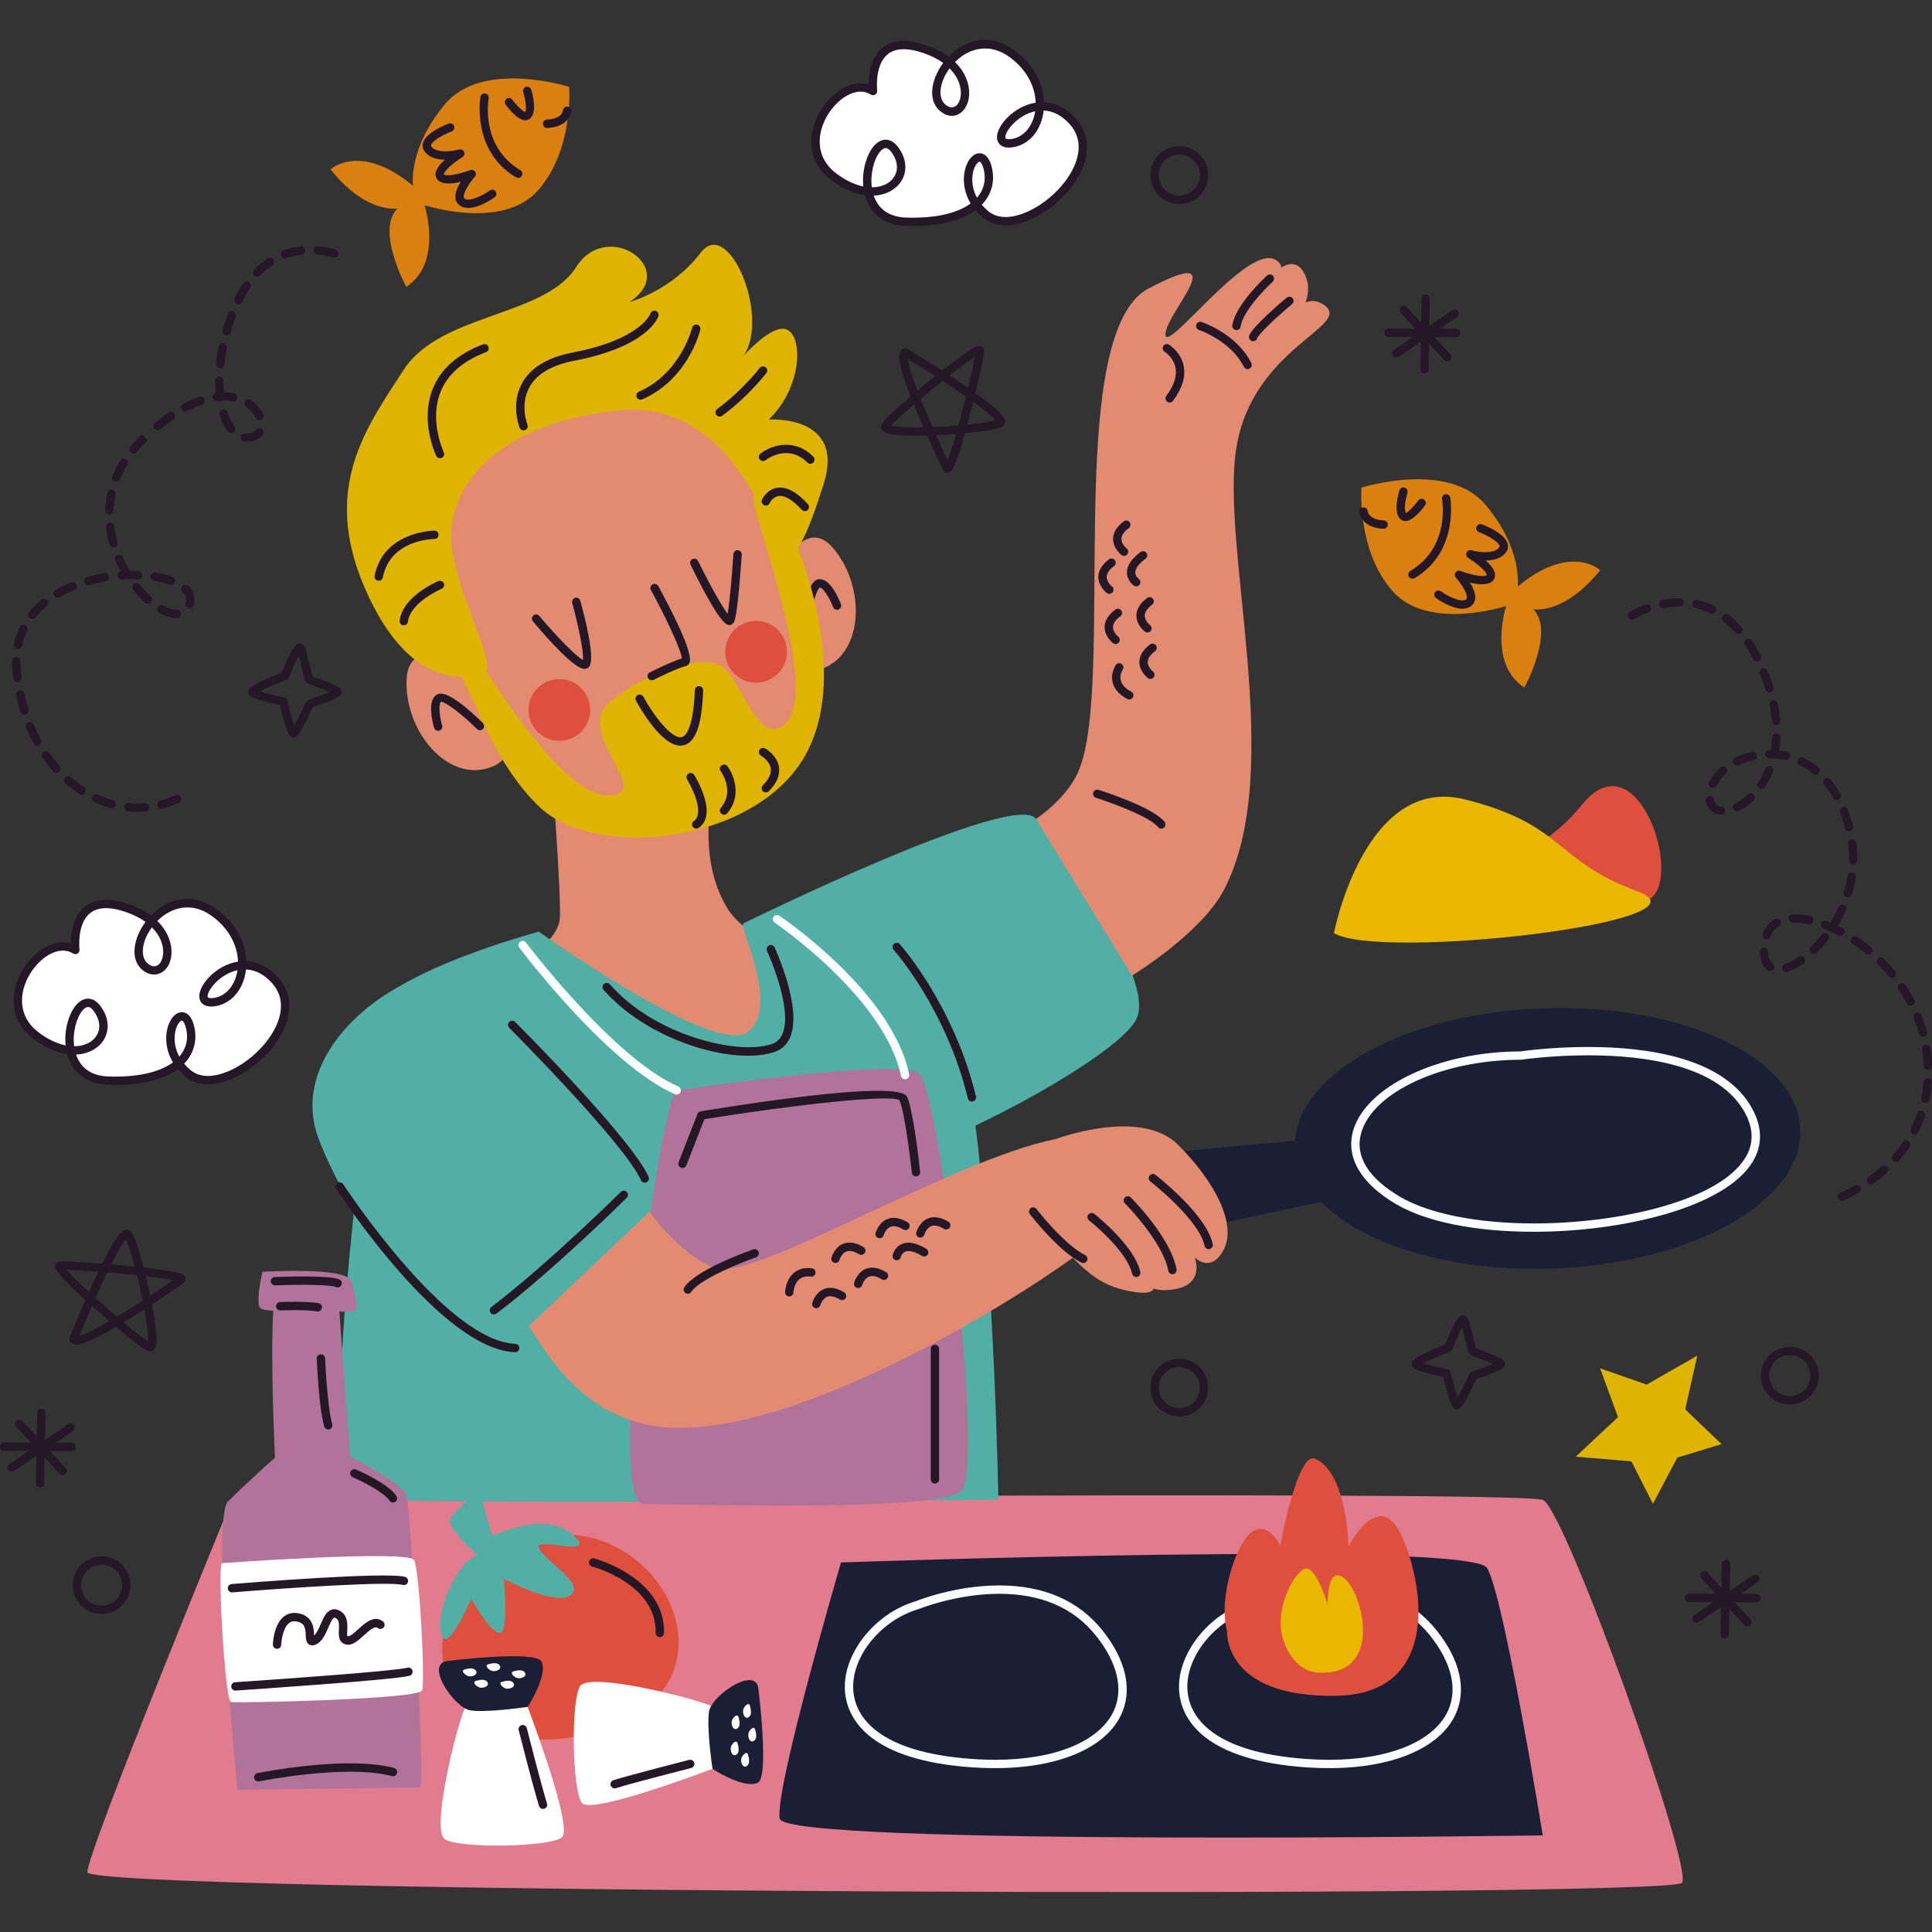 <?xml version="1.0" encoding="UTF-8"?>
<!-- Generator: Adobe Illustrator 26.4.1, SVG Export Plug-In . SVG Version: 6.00 Build 0)  -->
<svg xmlns="http://www.w3.org/2000/svg" xmlns:xlink="http://www.w3.org/1999/xlink" version="1.1" id="Capa_1" x="0px" y="0px" viewBox="0 0 492.571 492.571" style="enable-background:new 0 0 492.571 492.571;" xml:space="preserve" width="512" height="512">
<rect x="0" y="0" width="492.571" height="492.571" fill="#333333" stroke="none"/>
<g>
	<g>
		<path style="fill:#FFFFFF;" d="M222.579,23.208c0,0-1.893-15.981,13.395-10.619s10.095,19.904,4.305,14.829    s5.417-21.884,17.069-14.182s8.833,22.316,0.484,23.288c-8.349,0.972,5.268-16.989,15.622-5.652s-12.838,31.459-22.115,23.829    s-1.782-19.652,0.37-12.238c2.153,7.415-4.007,14.578-20.631,14.074s-8.722-25.987-3.007-18.465    c5.715,7.522-4.044,15.801-15.659,6.876S214.415,18.062,222.579,23.208z"/>
		<path style="fill:#241726;" d="M232.703,57.629c-0.541,0-1.092-0.008-1.656-0.025c-5.45-0.166-9.25-3.008-10.539-7.838    c-2.863-0.401-5.869-1.764-8.744-3.973c-4.519-3.474-6.02-8.674-4.118-14.272c1.961-5.768,7.129-10.288,11.766-10.288    c0.702,0,1.378,0.1,2.025,0.293c0.009-2.209,0.396-5.958,2.651-8.495c2.55-2.866,6.714-3.382,12.239-1.446    c2.122,0.745,3.976,1.697,5.527,2.844c2.639-2.71,5.977-4.245,9.294-4.245c2.331,0,4.615,0.727,6.789,2.164    c5.035,3.328,8.053,8.385,8.236,13.702c2.978,0.121,5.69,1.5,8.068,4.104c3.197,3.501,3.756,8.154,1.574,13.105    c-3.333,7.559-12.406,14.191-19.415,14.193c0,0-0.001,0-0.002,0c-2.251,0-4.18-0.649-5.734-1.928    c-0.726-0.595-1.381-1.24-1.956-1.922C245.121,56.241,239.622,57.629,232.703,57.629z M222.765,49.878    c0.914,2.7,3.133,5.438,8.347,5.596c0.542,0.017,1.071,0.025,1.591,0.025c7.958,0,12.368-1.858,14.764-3.628    c-2.275-3.796-2.056-7.919-0.743-10.465c0.766-1.481,1.866-2.332,3.019-2.332c0.781,0,2.208,0.401,2.989,3.093    c1.079,3.715,0.197,7.32-2.418,10.037c0.497,0.593,1.067,1.152,1.702,1.677c1.164,0.955,2.638,1.442,4.382,1.442    c0.001,0,0.001,0,0.002,0c6.159-0.002,14.484-6.161,17.466-12.922c1.289-2.923,2.127-7.17-1.197-10.811    c-1.975-2.161-4.185-3.31-6.575-3.411c-0.568,5.094-3.81,8.901-8.138,9.404c-0.265,0.029-0.514,0.044-0.743,0.044    c-0.001,0-0.001,0-0.002,0c-2.172,0.002-2.99-1.313-3.032-2.542c-0.103-3.012,4.288-8.021,9.867-8.907    c-0.141-4.645-2.813-9.097-7.285-12.052c-4.393-2.904-9.493-2.128-13.278,1.685c3.561,3.482,4.194,7.722,3.168,10.538    c-0.719,1.97-2.234,3.195-3.956,3.195c0,0,0,0-0.001,0c-1.053,0-2.13-0.458-3.117-1.323c-3.195-2.802-2.08-8.175,0.89-12.167    c-1.355-0.98-2.981-1.804-4.846-2.459c-4.634-1.627-7.972-1.358-9.937,0.847c-2.669,2.998-2.054,8.587-2.048,8.643    c0.047,0.408-0.144,0.807-0.49,1.026c-0.345,0.22-0.786,0.223-1.136,0c-0.785-0.495-1.66-0.747-2.599-0.747    c-3.719,0-8.093,3.969-9.75,8.845c-1.59,4.678-0.352,9.015,3.399,11.896c2.344,1.801,4.753,2.973,7.046,3.434    c-0.413-4.11,0.888-8.108,2.563-10.16c0.939-1.15,2.028-1.758,3.148-1.758c0.788,0,1.966,0.314,3.102,1.808    c2.019,2.656,2.456,5.631,1.2,8.163C228.868,48.114,226.078,49.728,222.765,49.878z M249.743,41.204    c-0.2,0-0.682,0.32-1.126,1.179c-0.962,1.864-1.15,5.036,0.464,8.017c1.861-2.126,2.433-4.795,1.607-7.638    C250.358,41.626,249.934,41.204,249.743,41.204z M225.818,37.751c-0.452,0-0.985,0.345-1.499,0.976    c-1.428,1.749-2.507,5.494-2.041,9.032c2.751-0.006,4.968-1.169,5.933-3.114c0.883-1.779,0.523-3.94-0.987-5.926    C226.889,38.277,226.373,37.751,225.818,37.751z M263.921,28.365c-4.425,0.946-7.667,5.044-7.612,6.646    c0.006,0.193,0.017,0.485,0.903,0.485c0.001,0,0.001,0,0.001,0c0.154,0,0.32-0.01,0.497-0.031    C260.91,35.092,263.344,32.247,263.921,28.365z M242.095,17.43c-2.564,3.476-3.097,7.449-1.113,9.188    c1.508,1.321,2.993,0.851,3.668-1.001C245.428,23.485,244.893,20.225,242.095,17.43z"/>
	</g>
	<g>
		<path style="fill:#FFFFFF;" d="M19.21,242.199c0,0-1.893-15.981,13.395-10.619s10.095,19.904,4.305,14.829    c-5.789-5.075,5.417-21.884,17.069-14.182c11.652,7.702,8.833,22.316,0.484,23.288s5.268-16.989,15.622-5.652    c10.354,11.338-12.838,31.459-22.115,23.829c-9.278-7.63-1.782-19.652,0.37-12.238c2.153,7.415-4.007,14.578-20.631,14.074    c-16.625-0.503-8.722-25.987-3.007-18.465c5.715,7.522-4.044,15.801-15.659,6.876C-2.572,255.014,11.046,237.052,19.21,242.199z"/>
		<path style="fill:#241726;" d="M29.34,276.618c-0.543,0-1.096-0.008-1.662-0.025c-5.45-0.166-9.249-3.008-10.539-7.836    c-2.863-0.401-5.869-1.764-8.744-3.973c-4.519-3.474-6.021-8.674-4.119-14.272c1.961-5.768,7.13-10.288,11.767-10.288    c0.701,0,1.378,0.098,2.025,0.293c0.009-2.209,0.396-5.958,2.651-8.495c2.549-2.866,6.711-3.382,12.239-1.446    c2.122,0.745,3.976,1.697,5.528,2.844c2.637-2.71,5.975-4.246,9.293-4.246c2.331,0,4.615,0.728,6.789,2.165    c5.035,3.328,8.053,8.385,8.236,13.702c2.944,0.127,5.726,1.539,8.068,4.104c3.197,3.501,3.756,8.154,1.574,13.103    c-3.332,7.559-12.405,14.191-19.415,14.193c0,0-0.001,0-0.002,0c-2.251,0-4.18-0.649-5.734-1.928    c-0.726-0.595-1.38-1.24-1.955-1.92C41.754,275.231,36.256,276.618,29.34,276.618z M19.396,268.869    c0.913,2.7,3.132,5.435,8.346,5.594c8.845,0.268,13.803-1.716,16.356-3.603c-2.276-3.794-2.057-7.917-0.744-10.463    c0.765-1.483,1.866-2.334,3.019-2.334c0.781,0,2.208,0.404,2.989,3.093c1.079,3.715,0.197,7.32-2.417,10.037    c0.496,0.593,1.066,1.154,1.701,1.677c1.164,0.955,2.638,1.442,4.382,1.442c0.001,0,0.001,0,0.002,0    c6.159-0.002,14.485-6.161,17.466-12.922c1.289-2.923,2.126-7.168-1.197-10.809c-1.975-2.161-4.185-3.31-6.575-3.411    c-0.568,5.094-3.81,8.901-8.138,9.404c-2.785,0.304-3.731-1.14-3.777-2.5c-0.101-3.014,4.289-8.021,9.867-8.907    c-0.141-4.645-2.813-9.097-7.285-12.05c-4.391-2.906-9.492-2.128-13.278,1.685c3.562,3.482,4.195,7.722,3.168,10.538    c-1.156,3.174-4.472,4.152-7.074,1.872c-3.194-2.8-2.08-8.175,0.89-12.167c-1.356-0.98-2.982-1.803-4.847-2.459    c-4.639-1.627-7.974-1.356-9.937,0.847c-2.669,2.998-2.054,8.587-2.048,8.643c0.047,0.408-0.144,0.807-0.49,1.026    c-0.345,0.22-0.788,0.223-1.136,0c-0.786-0.495-1.66-0.747-2.599-0.747c-3.719,0-8.093,3.967-9.751,8.843    c-1.589,4.68-0.351,9.015,3.4,11.899c2.344,1.801,4.753,2.973,7.046,3.434c-0.414-4.11,0.887-8.108,2.562-10.16    c0.939-1.15,2.028-1.758,3.149-1.758c0.788,0,1.966,0.312,3.102,1.808c2.019,2.656,2.456,5.631,1.2,8.163    C25.499,267.105,22.709,268.72,19.396,268.869z M46.374,260.193c-0.2,0-0.682,0.32-1.126,1.182    c-0.962,1.864-1.149,5.036,0.465,8.015c1.86-2.124,2.432-4.795,1.606-7.638C46.989,260.617,46.564,260.193,46.374,260.193z     M22.449,256.742c-0.453,0-0.986,0.345-1.5,0.976c-1.428,1.749-2.507,5.494-2.04,9.032c2.751-0.006,4.968-1.169,5.933-3.114    c0.883-1.779,0.523-3.94-0.987-5.926C23.519,257.266,23.003,256.742,22.449,256.742z M60.553,247.356    c-4.425,0.944-7.667,5.042-7.613,6.646c0.007,0.193,0.017,0.485,0.906,0.485c0.153,0,0.318-0.01,0.496-0.031    C57.542,254.084,59.975,251.236,60.553,247.356z M38.726,236.421c-2.563,3.476-3.096,7.449-1.113,9.188    c1.504,1.321,2.994,0.851,3.668-1.001C42.06,242.476,41.524,239.217,38.726,236.421z"/>
	</g>
	<path style="fill:#241726;" d="M296.185,50.476l-0.025-0.019c-3.209-2.488-3.794-7.123-1.305-10.333   c2.478-3.196,7.101-3.79,10.307-1.326c1.58,1.225,2.573,2.964,2.819,4.917c0.246,1.95-0.282,3.882-1.486,5.435   C304.016,52.345,299.39,52.939,296.185,50.476z M303.882,40.501c-2.297-1.766-5.583-1.342-7.343,0.928   c-1.77,2.281-1.353,5.577,0.926,7.345l-0.631,0.858l0.649-0.844c2.278,1.751,5.564,1.328,7.328-0.942   c0.857-1.104,1.232-2.477,1.055-3.864C305.693,42.593,304.987,41.358,303.882,40.501z"/>
	<path style="fill:#241726;" d="M451.827,356.569l-0.025-0.019c-3.209-2.488-3.794-7.123-1.305-10.333   c2.478-3.196,7.101-3.79,10.307-1.326c1.58,1.225,2.573,2.964,2.819,4.917c0.246,1.95-0.282,3.882-1.486,5.435   C459.658,358.437,455.032,359.032,451.827,356.569z M459.524,346.593c-2.297-1.766-5.583-1.342-7.343,0.928   c-1.77,2.281-1.353,5.577,0.926,7.345l-0.631,0.858l0.649-0.844c2.278,1.751,5.564,1.328,7.328-0.942   c0.857-1.104,1.232-2.477,1.055-3.864C461.335,348.686,460.629,347.45,459.524,346.593z"/>
	<path style="fill:#241726;" d="M21.412,409.985l-0.025-0.019c-3.209-2.488-3.794-7.123-1.305-10.333   c2.478-3.196,7.101-3.79,10.307-1.326c1.58,1.225,2.573,2.964,2.819,4.917c0.246,1.95-0.282,3.882-1.486,5.435   C29.243,411.853,24.617,412.448,21.412,409.985z M29.109,400.009c-2.297-1.766-5.583-1.342-7.343,0.928   c-1.77,2.281-1.353,5.577,0.926,7.345l-0.631,0.858l0.649-0.844c2.278,1.751,5.564,1.328,7.328-0.942   c0.857-1.104,1.232-2.477,1.055-3.864C30.92,402.102,30.214,400.866,29.109,400.009z"/>
	<path style="fill:#241726;" d="M371.265,83.82l-0.006,0l-4.12-0.014l4.365-2.959c0.487-0.331,0.614-0.993,0.284-1.48   c-0.333-0.489-0.999-0.61-1.48-0.284l-5.889,3.992l0.13-6.88c0.012-0.589-0.456-1.073-1.045-1.085h-0.006   c-0.584-0.008-1.067,0.458-1.079,1.045l-0.115,6.072l-3.602-3.907c-0.4-0.43-1.072-0.461-1.505-0.061   c-0.432,0.398-0.459,1.074-0.061,1.505l3.705,4.019l-6.824-0.024c-0.589-0.001-1.067,0.473-1.069,1.062   c-0.001,0.585,0.467,1.061,1.051,1.069l0.01,0l6.225,0.022l-4.864,3.297c-0.487,0.331-0.614,0.993-0.283,1.48   c0.204,0.3,0.533,0.463,0.868,0.467c0.212,0.003,0.425-0.057,0.612-0.183l5.643-3.826l-0.131,6.931   c-0.012,0.589,0.456,1.073,1.045,1.085l0.006,0c0.585,0.008,1.067-0.458,1.079-1.045l0.124-6.546l3.839,4.164   c0.207,0.223,0.487,0.339,0.769,0.343c0.262,0.003,0.528-0.089,0.736-0.282c0.432-0.398,0.459-1.074,0.061-1.505l-4.02-4.36   l5.533,0.02c0.589,0.001,1.067-0.473,1.069-1.062C372.322,84.304,371.854,83.828,371.265,83.82z"/>
	<path style="fill:#241726;" d="M18.316,367.844l-0.006,0l-4.12-0.014l4.365-2.959c0.487-0.331,0.614-0.993,0.284-1.48   c-0.333-0.489-0.999-0.61-1.48-0.284l-5.889,3.992l0.13-6.88c0.012-0.589-0.456-1.073-1.045-1.085h-0.006   c-0.584-0.008-1.067,0.458-1.079,1.045l-0.115,6.072l-3.602-3.907c-0.4-0.43-1.072-0.461-1.505-0.061   c-0.432,0.398-0.459,1.074-0.061,1.505l3.705,4.019l-6.824-0.024c-0.589-0.001-1.067,0.473-1.069,1.062   c-0.001,0.585,0.467,1.061,1.051,1.069l0.01,0l6.225,0.022l-4.864,3.297c-0.487,0.331-0.614,0.993-0.283,1.48   c0.204,0.3,0.533,0.463,0.868,0.467c0.212,0.003,0.425-0.057,0.612-0.183l5.643-3.826l-0.131,6.931   c-0.012,0.589,0.456,1.073,1.045,1.085l0.006,0c0.585,0.008,1.067-0.458,1.079-1.045l0.124-6.546l3.839,4.164   c0.207,0.223,0.486,0.339,0.769,0.343c0.262,0.003,0.528-0.089,0.736-0.282c0.432-0.398,0.459-1.074,0.061-1.505l-4.02-4.36   l5.533,0.02c0.589,0.001,1.067-0.473,1.069-1.062C19.373,368.328,18.905,367.851,18.316,367.844z"/>
	<path style="fill:#241726;" d="M447.842,406.39l-0.006,0l-4.12-0.014l4.365-2.959c0.487-0.331,0.614-0.993,0.284-1.48   c-0.333-0.489-0.999-0.61-1.48-0.284l-5.889,3.992l0.13-6.88c0.012-0.589-0.456-1.073-1.045-1.085h-0.006   c-0.584-0.008-1.067,0.458-1.079,1.045l-0.115,6.072l-3.602-3.907c-0.4-0.43-1.072-0.461-1.505-0.061   c-0.432,0.398-0.459,1.074-0.061,1.505l3.705,4.019l-6.824-0.024c-0.589-0.001-1.067,0.473-1.069,1.062   c-0.001,0.585,0.467,1.061,1.051,1.069l0.01,0l6.225,0.022l-4.864,3.297c-0.487,0.331-0.614,0.993-0.283,1.48   c0.204,0.3,0.533,0.463,0.868,0.467c0.212,0.003,0.425-0.057,0.612-0.183l5.643-3.826l-0.131,6.931   c-0.012,0.589,0.456,1.073,1.045,1.085l0.006,0c0.585,0.008,1.067-0.458,1.079-1.045l0.124-6.546l3.839,4.164   c0.207,0.223,0.486,0.339,0.769,0.343c0.262,0.003,0.528-0.089,0.736-0.282c0.432-0.398,0.459-1.074,0.061-1.505l-4.02-4.36   l5.533,0.02c0.589,0.001,1.067-0.473,1.069-1.062C448.899,406.874,448.43,406.398,447.842,406.39z"/>
	<path style="fill:#241726;" d="M241.546,120.527c-0.482,0-0.905-0.279-1.132-0.747c-0.655-1.348-2.303-4.826-4.049-8.739   c-1.009,0.027-1.991,0.042-2.925,0.042c-7.167,0-8.221-0.82-8.644-1.587c-0.261-0.472-0.236-1.017,0.067-1.498   c0.814-1.292,4.698-4.716,7.305-6.942c-3.573-9.238-3.31-11.532-1.718-12.192c0.314-0.131,0.67-0.104,0.962,0.075   c0.043,0.025,4.063,2.482,8.777,5.542c8.035-6.32,9.091-6.32,9.548-6.32c0.578,0,1.208,0.593,1.223,1.171   c0.026,1.026-1.357,7.018-2.294,10.879c7.004,4.994,7.594,6.349,7.582,7.303c-0.005,0.483-0.237,0.911-0.637,1.182   c-1.203,0.809-5.735,1.392-9.604,1.754C243.192,120.527,242.463,120.527,241.546,120.527z M238.661,110.958   c1.204,2.679,2.272,4.959,2.94,6.369c0.431-1.088,1.111-3.07,2.136-6.681C242.048,110.777,240.332,110.883,238.661,110.958z    M227.163,108.526c0.799,0.185,2.553,0.426,6.277,0.426c0.644,0,1.311-0.006,1.994-0.021c-0.906-2.072-1.722-4.008-2.438-5.781   C229.844,105.862,228.006,107.607,227.163,108.526z M234.706,101.695c0.856,2.145,1.87,4.551,3.024,7.168   c2.16-0.083,4.42-0.22,6.617-0.404c0.649-2.38,1.303-4.918,1.903-7.345c-1.733-1.213-3.726-2.559-5.942-4.011   C238.447,98.585,236.532,100.154,234.706,101.695z M248.116,102.44c-0.483,1.932-0.994,3.913-1.506,5.812   c3.842-0.385,6.16-0.803,7.211-1.098C253.288,106.519,251.874,105.158,248.116,102.44z M231.465,91.473   c0.101,1.053,0.6,3.32,2.424,8.125c1.489-1.248,3.027-2.509,4.538-3.719C235.493,93.982,232.894,92.359,231.465,91.473z    M242.07,95.712c1.719,1.134,3.299,2.199,4.722,3.183c0.886-3.676,1.473-6.363,1.781-7.942   C247.412,91.7,245.349,93.154,242.07,95.712z"/>
	<path style="fill:#241726;" d="M38.211,344.533c-0.144,0-0.482-0.073-0.613-0.129c-1.407-0.595-5.409-3.877-8.027-6.091   c-6.82,4-9.018,4.474-10.079,4.474c-0.966,0-1.445-0.443-1.676-0.815c-0.179-0.291-0.209-0.647-0.081-0.963   c0.019-0.046,1.794-4.408,4.056-9.552c-8.165-7.491-7.952-8.237-7.748-8.961c0.11-0.389,0.534-0.766,0.931-0.84   c0.716-0.133,5.373,0.071,11.106,0.512c3.941-8,5.191-8.678,6.213-8.678c0.396,0,0.767,0.162,1.042,0.456   c0.993,1.057,2.298,5.435,3.278,9.198c10.245,1.138,10.429,1.849,10.641,2.671c0.103,0.397,0.017,0.957-0.533,1.346   c-0.147,0.102-3.505,2.467-7.973,5.402c1.89,9.831,0.972,10.95,0.576,11.433c-0.286,0.347-0.681,0.539-1.114,0.539   C38.211,344.533,38.211,344.533,38.211,344.533z M31.505,337.159c3.188,2.677,5.209,4.212,6.248,4.893   c0.071-1.109-0.084-3.609-0.935-8.231C34.918,335.05,33.139,336.167,31.505,337.159z M23.454,332.97   c-1.396,3.191-2.576,6.01-3.22,7.566c1.056-0.281,3.232-1.15,7.621-3.688C26.383,335.58,24.892,334.266,23.454,332.97z    M24.359,330.917c1.764,1.598,3.621,3.235,5.433,4.789c1.979-1.19,4.19-2.579,6.589-4.14c-0.431-2.12-0.931-4.327-1.465-6.465   c-2.451-0.256-5.061-0.493-7.556-0.695C26.443,326.309,25.437,328.493,24.359,330.917z M37.171,325.35   c0.403,1.645,0.782,3.322,1.125,4.959c2.306-1.525,4.391-2.943,5.814-3.927C42.969,326.132,40.902,325.781,37.171,325.35z    M16.977,323.75c0.938,1.057,2.702,2.854,5.726,5.65c0.841-1.878,1.638-3.609,2.381-5.171   C21.78,323.981,18.799,323.807,16.977,323.75z M28.368,322.35c1.984,0.164,4.021,0.352,5.978,0.551   c-0.998-3.732-1.785-5.953-2.246-6.941C31.56,316.588,30.446,318.205,28.368,322.35z"/>
	<path style="fill:#241726;" d="M74.845,188.02c-0.793,0-1.543,0-3.515-8.312c-6.986-1.439-7.588-2.269-7.791-2.548   c-0.194-0.268-0.274-0.757-0.179-1.075c0.133-0.447,0.44-1.483,8.484-4.603c2.962-7.432,3.932-7.432,4.577-7.432   c0.341,0,0.81,0.248,1.01,0.524c0.505,0.697,0.949,2.496,1.616,5.375c0.21,0.903,0.463,1.991,0.611,2.471   c0.417,0.191,1.335,0.535,2.098,0.82c4.101,1.529,5.157,2.045,5.337,3.031c0.068,0.368-0.126,0.905-0.409,1.15   c-0.846,0.741-4.843,2.165-6.938,2.881c-3.487,7.665-4.212,7.692-4.853,7.719C74.878,188.02,74.86,188.02,74.845,188.02z    M66.259,176.277c1.395,0.42,3.939,1.034,6.16,1.479c0.41,0.081,0.733,0.395,0.828,0.803c0.539,2.313,1.248,4.949,1.764,6.455   c0.795-1.385,2.002-3.842,2.984-6.014c0.122-0.268,0.349-0.476,0.63-0.57c1.911-0.645,4.07-1.439,5.416-2.007   c-0.933-0.408-2.206-0.882-3.031-1.19c-2.332-0.87-2.771-1.059-3.068-1.467c-0.26-0.358-0.416-0.953-0.97-3.337   c-0.208-0.897-0.526-2.272-0.813-3.301c-0.716,1.323-1.72,3.574-2.506,5.569c-0.109,0.277-0.331,0.497-0.609,0.603   C70.56,174.253,67.74,175.474,66.259,176.277z"/>
	<g>
		<path style="fill:#D98011;" d="M386.937,149.537c0,0,1.353-9.504-8.22-20.862c-9.573-11.357-31.605-4.348-31.605-4.348    s-1.224,15.938,7.889,26.335c9.112,10.397,28.994,3.828,28.994,3.828s-4.775,14.686,4.648,20.801c0,0,7.867-14.396,2.245-19.969    c0,0,7.834,1.562,17.08-9.952C407.968,145.369,400.466,138.334,386.937,149.537z"/>
		<path style="fill:#241726;" d="M360.124,147.546c-0.363,0-0.717-0.185-0.916-0.52c-0.301-0.505-0.135-1.159,0.37-1.46    c10.139-6.041,8.154-17.817,8.065-18.316c-0.103-0.578,0.281-1.132,0.859-1.236c0.582-0.106,1.132,0.277,1.237,0.855    c0.025,0.137,2.356,13.719-9.071,20.527C360.498,147.498,360.309,147.546,360.124,147.546z"/>
		<path style="fill:#241726;" d="M358.311,132.843c-0.577,0-1.098-0.243-1.471-0.691c-1.581-1.901-0.315-6.265-0.046-7.12    c0.178-0.562,0.78-0.872,1.335-0.695c0.562,0.177,0.873,0.774,0.697,1.335c-0.609,1.941-0.896,4.46-0.349,5.117    c0.362-0.098,1.957-1.61,3.115-3.189c0.348-0.47,1.016-0.578,1.488-0.229c0.474,0.347,0.577,1.013,0.23,1.487    c-0.673,0.919-3.016,3.923-4.935,3.984C358.354,132.843,358.333,132.843,358.311,132.843z"/>
		<path style="fill:#241726;" d="M352.746,134.805c-0.016,0-0.031,0-0.047,0c-4.62-0.202-6.017-2.902-6.109-4.3    c-0.038-0.587,0.406-1.094,0.992-1.134c0.586-0.04,1.084,0.395,1.132,0.974c0.027,0.235,0.36,2.17,4.077,2.33    c0.588,0.027,1.044,0.524,1.018,1.111C353.784,134.358,353.313,134.805,352.746,134.805z"/>
		<path style="fill:#241726;" d="M372.856,155.193c-2.852,0-6.269-2.373-6.746-2.715c-0.478-0.341-0.589-1.007-0.246-1.485    c0.343-0.474,1.007-0.587,1.486-0.248c1.9,1.358,5.259,2.956,6.429,2.078c0.113-0.085,0.192-0.189,0.215-0.416    c0.122-1.238-1.577-3.753-2.823-5.142c-0.328-0.368-0.362-0.911-0.083-1.317c0.279-0.401,0.795-0.566,1.258-0.389    c3.25,1.248,6.331,1.591,6.711,1.038c0.073-0.668-2.224-2.804-4.736-4.37c-0.449-0.279-0.624-0.847-0.411-1.331    s0.742-0.747,1.26-0.597c1.458,0.406,5.561,1.071,7.026-0.678c0.177-0.21,0.166-0.327,0.137-0.435    c-0.296-1.142-3.319-2.773-5.268-3.515c-0.55-0.21-0.826-0.826-0.617-1.375c0.209-0.549,0.824-0.82,1.374-0.618    c0.978,0.372,5.892,2.361,6.572,4.972c0.216,0.83,0.021,1.639-0.566,2.34c-1.232,1.469-3.219,1.893-5.039,1.914    c1.114,0.996,2.117,2.155,2.337,3.222c0.128,0.616,0.019,1.198-0.317,1.683c-1.048,1.523-3.75,1.29-6.04,0.738    c0.785,1.279,1.469,2.798,1.344,4.071c-0.078,0.788-0.443,1.448-1.056,1.908C374.421,155.003,373.661,155.193,372.856,155.193z"/>
	</g>
	<path style="fill:#FBFCFF;" d="M156.197,368.179c-0.014,0-0.027,0-0.041,0c-22.783-0.855-57.583-1.943-60.104-1.439   c-0.577,0.121-1.138-0.258-1.253-0.834c-0.115-0.578,0.258-1.138,0.835-1.254c3.572-0.711,54.776,1.182,60.601,1.398   c0.589,0.023,1.046,0.518,1.024,1.105C157.24,367.727,156.767,368.179,156.197,368.179z"/>
	<path style="fill:#241726;" d="M35.141,206.968c-0.844,0-1.688-0.044-2.531-0.129c-0.586-0.058-1.012-0.58-0.954-1.165   c0.059-0.585,0.596-1.013,1.166-0.953c1.352,0.135,2.714,0.15,4.067,0.05c0.598-0.031,1.099,0.397,1.142,0.984   c0.045,0.587-0.395,1.096-0.982,1.142C36.414,206.945,35.779,206.968,35.141,206.968z M41.163,206.194   c-0.472,0-0.904-0.316-1.029-0.795c-0.15-0.57,0.19-1.152,0.759-1.3c1.302-0.341,2.588-0.805,3.821-1.379   c0.538-0.254,1.166-0.015,1.416,0.516c0.248,0.535,0.017,1.167-0.517,1.415c-1.349,0.628-2.755,1.136-4.179,1.508   C41.344,206.184,41.253,206.194,41.163,206.194z M28.534,206.065c-0.094,0-0.188-0.012-0.282-0.037   c-1.403-0.385-2.802-0.89-4.159-1.508c-0.535-0.243-0.772-0.874-0.528-1.41c0.242-0.535,0.87-0.772,1.41-0.528   c1.254,0.57,2.546,1.038,3.839,1.392c0.568,0.156,0.902,0.741,0.747,1.308C29.43,205.755,29.002,206.065,28.534,206.065z    M20.8,202.573c-0.198,0-0.398-0.054-0.577-0.171c-1.214-0.784-2.398-1.675-3.521-2.642c-0.445-0.385-0.495-1.057-0.11-1.504   c0.384-0.445,1.057-0.493,1.502-0.11c1.048,0.905,2.154,1.735,3.286,2.467c0.494,0.32,0.635,0.98,0.316,1.473   C21.491,202.402,21.149,202.573,20.8,202.573z M14.362,197.031c-0.292,0-0.583-0.121-0.794-0.356   c-0.965-1.078-1.879-2.236-2.72-3.439c-0.337-0.483-0.219-1.146,0.262-1.483c0.485-0.333,1.148-0.216,1.483,0.264   c0.793,1.134,1.655,2.222,2.562,3.239c0.392,0.439,0.355,1.111-0.084,1.504C14.869,196.942,14.615,197.031,14.362,197.031z    M9.487,190.071c-0.378,0-0.744-0.202-0.936-0.555c-0.686-1.261-1.32-2.586-1.884-3.944c-0.226-0.543,0.032-1.165,0.575-1.392   c0.546-0.221,1.167,0.033,1.393,0.576c0.535,1.288,1.136,2.546,1.786,3.74c0.282,0.518,0.09,1.163-0.425,1.446   C9.833,190.029,9.658,190.071,9.487,190.071z M6.208,182.224c-0.456,0-0.877-0.293-1.018-0.751   c-0.418-1.36-0.784-2.777-1.088-4.216c-0.122-0.576,0.246-1.14,0.822-1.263c0.579-0.117,1.14,0.245,1.263,0.822   c0.29,1.377,0.641,2.733,1.04,4.029c0.173,0.564-0.142,1.159-0.705,1.331C6.417,182.21,6.311,182.224,6.208,182.224z    M4.437,173.904c-0.528,0-0.986-0.391-1.056-0.93c-0.073-0.57-0.136-1.146-0.191-1.729c-0.081-0.84-0.12-1.658-0.12-2.455   c0-0.006,0-0.208,0-0.214c0.009-0.587,0.439-0.98,1.082-1.048c0.588,0.008,1.058,0.493,1.048,1.082l-1.065-0.017l1.065,0.181   c0,0.747,0.036,1.498,0.109,2.269c0.053,0.56,0.114,1.111,0.185,1.66c0.075,0.582-0.338,1.117-0.922,1.192   C4.527,173.902,4.482,173.904,4.437,173.904z M4.592,165.435c-0.074,0-0.15-0.008-0.226-0.025c-0.575-0.123-0.94-0.691-0.816-1.265   c0.319-1.481,0.804-2.91,1.441-4.252c0.253-0.53,0.887-0.757,1.419-0.503c0.531,0.252,0.758,0.886,0.505,1.419   c-0.566,1.192-0.997,2.465-1.282,3.786C5.524,165.094,5.083,165.435,4.592,165.435z M8.205,157.816   c-0.233,0-0.468-0.077-0.665-0.233c-0.46-0.368-0.534-1.038-0.165-1.498c0.91-1.136,1.967-2.205,3.139-3.174   c0.453-0.374,1.124-0.316,1.5,0.141c0.374,0.451,0.312,1.123-0.141,1.498c-1.061,0.88-2.015,1.843-2.835,2.866   C8.827,157.678,8.517,157.816,8.205,157.816z M44.921,157.581c-1.285,0-2.723-0.433-4.275-1.29   c-0.516-0.283-0.703-0.93-0.419-1.446c0.285-0.514,0.933-0.705,1.447-0.418c1.216,0.67,2.339,1.023,3.249,1.023   c0.036,0.01,0.056-0.002,0.082-0.002c0.563,0,1.121,0.426,1.161,0.988c0.041,0.587-0.303,1.092-0.889,1.134   C45.161,157.579,45.066,157.612,44.921,157.581z M48.309,155.066c-0.116,0-0.234-0.019-0.351-0.058   c-0.555-0.193-0.849-0.801-0.655-1.356c0.104-0.3,0.157-0.589,0.156-0.859c0-0.668-0.303-1.288-0.927-1.893   c-0.421-0.41-0.432-1.084-0.021-1.506c0.408-0.422,1.084-0.431,1.506-0.021c1.028,0.998,1.572,2.18,1.572,3.418   c0.001,0.508-0.09,1.034-0.275,1.56C49.162,154.791,48.75,155.066,48.309,155.066z M37.722,153.918   c-0.255,0-0.511-0.092-0.715-0.275c-1.054-0.953-2.074-2.036-3.034-3.22c-0.37-0.456-0.3-1.127,0.157-1.498   c0.46-0.372,1.128-0.3,1.499,0.158c0.89,1.098,1.835,2.101,2.807,2.979c0.436,0.395,0.47,1.067,0.076,1.504   C38.302,153.799,38.012,153.918,37.722,153.918z M14.697,152.378c-0.368,0-0.726-0.191-0.924-0.533   c-0.294-0.51-0.12-1.161,0.39-1.456c1.222-0.703,2.557-1.35,3.966-1.92c0.546-0.216,1.166,0.044,1.386,0.589   s-0.043,1.167-0.588,1.387c-1.319,0.533-2.564,1.134-3.7,1.791C15.06,152.332,14.878,152.378,14.697,152.378z M22.569,149.169   c-0.468,0-0.898-0.312-1.027-0.784c-0.155-0.568,0.18-1.154,0.748-1.308c1.385-0.377,2.822-0.691,4.268-0.93   c0.58-0.104,1.128,0.297,1.224,0.876c0.097,0.58-0.296,1.13-0.877,1.225c-1.375,0.229-2.741,0.526-4.056,0.884   C22.756,149.156,22.661,149.169,22.569,149.169z M43.598,149.114c-0.119,0-0.239-0.019-0.358-0.062   c-1.146-0.408-2.472-0.732-3.941-0.965c-0.581-0.094-0.978-0.639-0.885-1.219c0.092-0.58,0.642-0.963,1.218-0.886   c1.599,0.254,3.054,0.612,4.324,1.065c0.554,0.198,0.842,0.807,0.646,1.36C44.446,148.842,44.036,149.114,43.598,149.114z    M30.964,147.771c-0.555,0-1.023-0.431-1.062-0.994c-0.036-0.541,0.338-1.015,0.857-1.115c-0.497-0.894-0.953-1.81-1.361-2.733   c-0.237-0.539,0.006-1.167,0.544-1.404c0.545-0.237,1.168,0.006,1.405,0.543c0.523,1.186,1.132,2.357,1.809,3.482   c0.266-0.002,0.526-0.004,0.792-0.004c0.441,0,0.881,0.008,1.316,0.023c0.588,0.021,1.047,0.516,1.027,1.102   c-0.021,0.589-0.577,1.036-1.101,1.028c-0.457-0.017-0.912-0.029-1.386-0.023c-0.908,0-1.831,0.031-2.765,0.094   C31.012,147.771,30.988,147.771,30.964,147.771z M28.921,139.56c-0.463,0-0.889-0.304-1.023-0.772   c-0.409-1.431-0.709-2.887-0.893-4.327c-0.074-0.585,0.338-1.117,0.922-1.192c0.591-0.079,1.118,0.339,1.192,0.922   c0.17,1.333,0.449,2.683,0.829,4.011c0.161,0.566-0.166,1.157-0.732,1.317C29.116,139.548,29.018,139.56,28.921,139.56z    M27.867,131.144c-0.014,0-0.027,0-0.041,0c-0.588-0.023-1.046-0.516-1.024-1.105c0.055-1.485,0.239-2.968,0.548-4.406   c0.123-0.576,0.684-0.928,1.265-0.82c0.575,0.125,0.941,0.691,0.818,1.265c-0.282,1.319-0.451,2.677-0.502,4.04   C28.909,130.692,28.437,131.144,27.867,131.144z M29.644,122.852c-0.134,0-0.269-0.025-0.401-0.079   c-0.545-0.22-0.807-0.842-0.586-1.387c0.548-1.346,1.221-2.675,1.999-3.948c0.308-0.501,0.964-0.659,1.464-0.354   c0.502,0.308,0.66,0.963,0.354,1.464c-0.719,1.175-1.34,2.401-1.843,3.64C30.463,122.603,30.065,122.852,29.644,122.852z    M34.046,115.603c-0.24,0-0.482-0.081-0.68-0.248c-0.452-0.374-0.514-1.046-0.137-1.5c0.894-1.073,1.888-2.126,2.953-3.129   l0.793,0.718l0.69,0.813c-1.024,0.965-1.958,1.953-2.798,2.962C34.654,115.472,34.352,115.603,34.046,115.603z M63.042,112.639   c-0.286-0.002-0.557-0.023-0.823-0.06c-0.582-0.083-0.988-0.622-0.906-1.204c0.082-0.58,0.625-0.976,1.203-0.905   c0.381,0.054,0.773,0.052,1.201-0.017c0.727-0.121,1.255-0.42,1.573-0.89c0.328-0.489,0.988-0.616,1.478-0.289   c0.488,0.329,0.617,0.99,0.288,1.479c-0.648,0.963-1.682,1.585-2.991,1.801C63.716,112.612,63.375,112.639,63.042,112.639z    M58.889,110.34c-0.322,0-0.641-0.146-0.85-0.422c-0.825-1.086-1.507-2.477-2.029-4.131c-0.177-0.562,0.135-1.159,0.696-1.335   c0.563-0.175,1.16,0.135,1.337,0.695c0.447,1.421,1.018,2.594,1.694,3.486c0.356,0.468,0.263,1.136-0.205,1.491   C59.34,110.269,59.113,110.34,58.889,110.34z M40.171,109.695c-0.309,0-0.616-0.133-0.826-0.391   c-0.372-0.456-0.305-1.127,0.151-1.5c1.169-0.955,2.338-1.833,3.475-2.611c0.488-0.335,1.148-0.208,1.481,0.277   c0.332,0.485,0.208,1.148-0.277,1.479c-1.088,0.745-2.209,1.589-3.331,2.507C40.646,109.616,40.407,109.695,40.171,109.695z    M66.178,107.147c-0.401,0-0.785-0.227-0.966-0.616c-0.488-1.044-1.321-1.991-2.411-2.735c-0.486-0.333-0.611-0.996-0.278-1.481   c0.332-0.485,0.994-0.607,1.48-0.279c1.404,0.961,2.49,2.205,3.139,3.597c0.249,0.533,0.018,1.167-0.515,1.415   C66.482,107.116,66.329,107.147,66.178,107.147z M47.212,104.928c-0.382,0-0.751-0.206-0.942-0.568   c-0.276-0.52-0.077-1.163,0.443-1.439c1.373-0.726,2.734-1.323,4.048-1.774c0.559-0.191,1.162,0.104,1.353,0.659   c0.191,0.557-0.104,1.163-0.66,1.354c-1.21,0.416-2.469,0.969-3.744,1.645C47.55,104.888,47.38,104.928,47.212,104.928z    M59.487,102.381c-0.067,0-0.135-0.006-0.204-0.019c-0.793-0.154-1.637-0.237-2.486-0.212c-0.146,0.11-0.32,0.185-0.514,0.208   c-0.242,0.037-0.478-0.023-0.674-0.141c-0.081,0.008-0.162,0.017-0.244,0.027c-0.589,0.05-1.112-0.356-1.177-0.938   c-0.06-0.53,0.278-1.013,0.776-1.148c-0.081-0.976-0.122-1.987-0.122-3.022c0-0.589,0.476-1.109,1.065-1.109   c0.589,0,1.065,0.435,1.065,1.023v0.085c0,0.99,0.04,1.955,0.118,2.883c0.891,0.006,1.765,0.092,2.599,0.252   c0.577,0.112,0.955,0.672,0.842,1.248C60.433,102.028,59.988,102.381,59.487,102.381z M56.141,93.861   c-0.036,0-0.073-0.002-0.11-0.006c-0.586-0.06-1.011-0.582-0.951-1.167c0.147-1.417,0.364-2.864,0.647-4.31   c0.113-0.576,0.671-0.959,1.25-0.838c0.577,0.112,0.954,0.672,0.84,1.25c-0.271,1.379-0.479,2.765-0.618,4.115   C57.142,93.453,56.68,93.861,56.141,93.861z M57.771,85.513c-0.098,0-0.197-0.012-0.294-0.042c-0.566-0.162-0.892-0.751-0.73-1.317   c0.398-1.392,0.861-2.779,1.376-4.129c0.211-0.551,0.831-0.822,1.375-0.614c0.55,0.21,0.825,0.824,0.616,1.375   c-0.494,1.292-0.937,2.623-1.32,3.954C58.661,85.21,58.234,85.513,57.771,85.513z M60.808,77.559c-0.156,0-0.315-0.035-0.465-0.108   c-0.529-0.258-0.749-0.894-0.492-1.423l0.248-0.501c0.594-1.188,1.241-2.305,1.924-3.326c0.328-0.487,0.989-0.622,1.478-0.291   c0.489,0.327,0.619,0.988,0.292,1.477c-0.633,0.946-1.236,1.987-1.789,3.093l-0.237,0.481   C61.582,77.338,61.204,77.559,60.808,77.559z M65.569,70.542c-0.267,0-0.535-0.1-0.742-0.302c-0.422-0.41-0.433-1.084-0.023-1.506   c1.066-1.098,2.225-2.064,3.443-2.866c0.488-0.329,1.151-0.191,1.475,0.302c0.325,0.491,0.189,1.15-0.302,1.475   c-1.089,0.72-2.128,1.585-3.087,2.575C66.124,70.434,65.847,70.542,65.569,70.542z M72.629,65.912   c-0.435,0-0.844-0.268-1.001-0.701c-0.202-0.553,0.084-1.165,0.637-1.365c1.391-0.505,2.862-0.853,4.376-1.032   c0.586-0.094,1.114,0.345,1.184,0.932c0.07,0.582-0.348,1.113-0.932,1.182c-1.351,0.16-2.663,0.47-3.899,0.919   C72.872,65.891,72.75,65.912,72.629,65.912z M85.192,65.706c-0.121,0-0.242-0.021-0.362-0.064   c-0.015-0.004-1.572-0.557-3.903-0.763c-0.586-0.052-1.019-0.568-0.967-1.154c0.052-0.585,0.555-1.009,1.154-0.967   c2.63,0.233,4.37,0.857,4.443,0.884c0.552,0.2,0.836,0.811,0.637,1.363C86.037,65.436,85.628,65.706,85.192,65.706z"/>
	<path style="fill:#241726;" d="M469.634,306.156c-0.409,0-0.799-0.237-0.975-0.634c-0.238-0.537,0.005-1.167,0.543-1.404   c1.242-0.549,2.49-1.182,3.71-1.878c0.51-0.293,1.162-0.114,1.453,0.395c0.292,0.51,0.114,1.161-0.396,1.452   c-1.282,0.734-2.596,1.4-3.906,1.978C469.925,306.127,469.778,306.156,469.634,306.156z M477.035,301.93   c-0.332,0-0.659-0.154-0.867-0.445c-0.342-0.478-0.232-1.144,0.246-1.485c1.14-0.815,2.231-1.687,3.242-2.59   c0.438-0.391,1.113-0.354,1.504,0.085c0.392,0.439,0.354,1.113-0.085,1.504c-1.068,0.953-2.219,1.872-3.421,2.731   C477.465,301.865,477.249,301.93,477.035,301.93z M483.374,296.255c-0.252,0-0.504-0.089-0.707-0.268   c-0.44-0.391-0.479-1.063-0.089-1.504c0.922-1.038,1.774-2.132,2.536-3.249c0.332-0.487,0.994-0.612,1.479-0.281   c0.487,0.331,0.613,0.992,0.281,1.479c-0.811,1.194-1.721,2.359-2.702,3.466C483.961,296.134,483.667,296.255,483.374,296.255z    M488.148,289.232c-0.159,0-0.321-0.035-0.474-0.112c-0.526-0.262-0.741-0.901-0.478-1.427c0.614-1.231,1.146-2.509,1.585-3.796   c0.188-0.555,0.792-0.849,1.351-0.666c0.556,0.189,0.855,0.795,0.665,1.352c-0.468,1.377-1.038,2.744-1.693,4.058   C488.916,289.016,488.539,289.232,488.148,289.232z M490.883,281.197c-0.069,0-0.138-0.006-0.208-0.021   c-0.577-0.114-0.952-0.674-0.837-1.252c0.261-1.317,0.444-2.69,0.544-4.083c0.042-0.587,0.553-1.034,1.138-0.986   c0.587,0.042,1.029,0.551,0.986,1.14c-0.105,1.479-0.301,2.941-0.579,4.345C491.827,280.845,491.382,281.197,490.883,281.197z    M491.505,272.728c-0.569,0-1.041-0.449-1.063-1.023c-0.031-0.805-0.088-1.629-0.173-2.469c-0.055-0.557-0.124-1.109-0.205-1.656   c-0.086-0.582,0.316-1.123,0.898-1.211c0.59-0.067,1.124,0.318,1.21,0.899c0.085,0.58,0.158,1.165,0.217,1.756   c0.088,0.886,0.148,1.751,0.181,2.598c0.023,0.589-0.435,1.084-1.022,1.107C491.533,272.728,491.52,272.728,491.505,272.728z    M490.248,264.322c-0.469,0-0.899-0.312-1.027-0.786c-0.357-1.315-0.797-2.636-1.308-3.923c-0.218-0.545,0.049-1.165,0.595-1.383   c0.55-0.212,1.167,0.05,1.383,0.597c0.543,1.362,1.009,2.76,1.385,4.152c0.154,0.568-0.182,1.152-0.75,1.306   C490.434,264.31,490.34,264.322,490.248,264.322z M487.111,256.422c-0.382,0-0.75-0.206-0.941-0.566   c-0.638-1.2-1.356-2.396-2.136-3.553c-0.329-0.487-0.2-1.15,0.288-1.479c0.485-0.329,1.148-0.2,1.478,0.289   c0.822,1.219,1.579,2.477,2.251,3.744c0.277,0.52,0.079,1.163-0.441,1.439C487.45,256.382,487.279,256.422,487.111,256.422z    M482.364,249.364c-0.307,0-0.611-0.131-0.821-0.385c-0.877-1.059-1.821-2.091-2.805-3.068c-0.418-0.414-0.42-1.088-0.006-1.506   c0.415-0.418,1.091-0.416,1.506-0.004c1.034,1.026,2.024,2.107,2.944,3.218c0.375,0.453,0.313,1.125-0.139,1.5   C482.844,249.283,482.603,249.364,482.364,249.364z M455.394,247.831c-0.455,0-0.875-0.291-1.017-0.749   c-0.175-0.562,0.139-1.159,0.701-1.333c1.084-0.337,2.26-0.938,3.498-1.787c0.486-0.333,1.149-0.208,1.48,0.275   c0.333,0.487,0.21,1.148-0.276,1.481c-1.412,0.969-2.782,1.664-4.07,2.066C455.605,247.816,455.498,247.831,455.394,247.831z    M451.295,247.569c-0.215,0-0.432-0.064-0.62-0.2c-0.876-0.628-1.929-1.947-1.975-4.653c-0.009-0.589,0.459-1.073,1.047-1.084   c0.005,0,0.011,0,0.018,0c0.58,0,1.055,0.466,1.065,1.046c0.017,1.007,0.219,2.338,1.087,2.96c0.478,0.343,0.588,1.009,0.244,1.487   C451.953,247.415,451.627,247.569,451.295,247.569z M476.327,243.363c-0.238,0-0.477-0.079-0.676-0.243   c-1.071-0.88-2.192-1.716-3.333-2.482c-0.489-0.327-0.619-0.988-0.291-1.477c0.327-0.487,0.989-0.62,1.477-0.291   c1.199,0.803,2.377,1.681,3.502,2.606c0.453,0.372,0.519,1.044,0.146,1.498C476.94,243.229,476.635,243.363,476.327,243.363z    M462.456,243.186c-0.277,0-0.553-0.106-0.761-0.32c-0.412-0.42-0.404-1.094,0.017-1.506c0.958-0.936,1.88-1.97,2.742-3.072   c0.36-0.462,1.028-0.551,1.495-0.183c0.464,0.362,0.546,1.03,0.184,1.494c-0.919,1.177-1.905,2.282-2.931,3.285   C462.994,243.084,462.724,243.186,462.456,243.186z M450.371,239.56c-0.113,0-0.229-0.019-0.342-0.056   c-0.556-0.189-0.855-0.793-0.667-1.35c0.563-1.66,1.603-2.943,3.093-3.813c0.509-0.297,1.162-0.123,1.456,0.383   c0.296,0.508,0.126,1.161-0.383,1.456c-1.033,0.603-1.756,1.498-2.149,2.656C451.229,239.281,450.815,239.56,450.371,239.56z    M469.256,238.63c-0.168,0-0.339-0.04-0.498-0.125c-1.248-0.661-2.512-1.238-3.757-1.716c-0.55-0.21-0.825-0.826-0.614-1.375   c0.211-0.549,0.831-0.824,1.375-0.614c0.302,0.114,0.604,0.237,0.907,0.362c0.025-0.094,0.063-0.187,0.116-0.277   c0.71-1.188,1.35-2.421,1.901-3.665c0.238-0.537,0.868-0.782,1.405-0.543c0.538,0.237,0.78,0.867,0.542,1.404   c-0.586,1.325-1.266,2.636-2.02,3.898c-0.01,0.017-0.02,0.031-0.031,0.048c0.392,0.191,0.783,0.389,1.173,0.597   c0.519,0.275,0.718,0.919,0.442,1.439C470.007,238.424,469.638,238.63,469.256,238.63z M461.304,235.641   c-0.072,0-0.145-0.006-0.217-0.023c-1.217-0.252-2.365-0.381-3.415-0.381l-0.557,0.015c-0.566,0.029-1.084-0.431-1.109-1.019   c-0.025-0.589,0.432-1.086,1.019-1.111l0.637-0.015c1.204,0,2.499,0.144,3.858,0.426c0.576,0.119,0.946,0.682,0.827,1.258   C462.242,235.296,461.799,235.641,461.304,235.641z M471.137,228.722c-0.101,0-0.203-0.015-0.305-0.044   c-0.564-0.168-0.884-0.761-0.716-1.325c0.394-1.325,0.703-2.675,0.915-4.015c0.09-0.58,0.639-0.974,1.218-0.886   c0.581,0.094,0.978,0.639,0.885,1.219c-0.227,1.433-0.555,2.877-0.978,4.289C472.02,228.425,471.596,228.722,471.137,228.722z    M472.459,220.331c-0.005,0-0.011,0-0.018,0c-0.588-0.01-1.057-0.495-1.047-1.082l0.005-0.555   c-0.001-1.184-0.074-2.378-0.216-3.549c-0.072-0.585,0.344-1.115,0.928-1.186c0.586-0.092,1.114,0.343,1.186,0.928   c0.154,1.254,0.232,2.536,0.233,3.807l-0.005,0.589C473.515,219.865,473.04,220.331,472.459,220.331z M471.429,211.902   c-0.471,0-0.903-0.316-1.029-0.793c-0.362-1.371-0.792-2.694-1.276-3.932c-0.214-0.549,0.056-1.167,0.604-1.381   c0.544-0.214,1.165,0.056,1.38,0.603c0.514,1.315,0.968,2.715,1.351,4.164c0.15,0.57-0.189,1.152-0.758,1.302   C471.611,211.892,471.519,211.902,471.429,211.902z M438.773,207.75c-0.04,0-0.08-0.002-0.121-0.006   c-2.052-0.233-3.458-1.585-3.761-3.617c-0.086-0.58,0.315-1.123,0.897-1.209c0.591-0.092,1.124,0.312,1.211,0.897   c0.163,1.094,0.782,1.687,1.893,1.812c0.585,0.067,1.005,0.595,0.938,1.179C439.769,207.349,439.308,207.75,438.773,207.75z    M442.879,206.841c-0.393,0-0.771-0.218-0.956-0.595c-0.261-0.526-0.044-1.165,0.484-1.425c1.109-0.547,2.19-1.311,3.216-2.267   c0.427-0.399,1.105-0.377,1.505,0.05c0.401,0.431,0.379,1.105-0.051,1.506c-1.177,1.1-2.432,1.982-3.728,2.621   C443.198,206.806,443.038,206.841,442.879,206.841z M468.301,204.008c-0.371,0-0.732-0.193-0.928-0.541   c-0.692-1.221-1.462-2.353-2.291-3.364c-0.373-0.456-0.306-1.127,0.149-1.5c0.453-0.374,1.125-0.308,1.499,0.15   c0.906,1.105,1.746,2.338,2.497,3.665c0.29,0.512,0.11,1.161-0.401,1.452C468.659,203.964,468.479,204.008,468.301,204.008z    M449.095,201.152c-0.204,0-0.411-0.058-0.593-0.181c-0.489-0.329-0.618-0.99-0.29-1.479c0.736-1.094,1.375-2.294,1.898-3.563   c0.224-0.545,0.849-0.809,1.391-0.578c0.544,0.223,0.803,0.847,0.579,1.39c-0.578,1.402-1.284,2.727-2.1,3.942   C449.774,200.987,449.438,201.152,449.095,201.152z M436.714,200.908c-0.156,0-0.314-0.033-0.464-0.106   c-0.529-0.258-0.75-0.894-0.493-1.423c0.643-1.329,1.598-2.565,2.837-3.678c0.436-0.395,1.11-0.36,1.504,0.081   c0.393,0.439,0.357,1.111-0.081,1.504c-1.033,0.928-1.821,1.943-2.344,3.02C437.49,200.688,437.109,200.908,436.714,200.908z    M462.896,197.489c-0.234,0-0.471-0.077-0.668-0.237c-1.054-0.849-2.19-1.575-3.379-2.155c-0.528-0.258-0.748-0.897-0.49-1.425   c0.258-0.526,0.902-0.745,1.424-0.489c1.332,0.651,2.605,1.462,3.783,2.413c0.458,0.368,0.529,1.038,0.16,1.498   C463.516,197.353,463.207,197.489,462.896,197.489z M442.844,195.211c-0.394,0-0.774-0.221-0.958-0.599   c-0.258-0.528-0.038-1.165,0.49-1.423c1.324-0.647,2.752-1.146,4.245-1.485c0.57-0.139,1.143,0.229,1.274,0.801   c0.131,0.574-0.228,1.144-0.802,1.275c-1.333,0.304-2.605,0.749-3.783,1.323C443.159,195.175,443,195.211,442.844,195.211z    M455.308,193.794c-0.078,0-0.157-0.008-0.236-0.027c-1.282-0.289-2.609-0.437-3.939-0.437c-0.589,0-1.092-0.478-1.092-1.067   c0-0.628,0.58-1.15,1.217-1.055c0.069-0.006,0.145-0.006,0.216,0c0.186-1.042,0.31-2.12,0.367-3.212   c0.031-0.587,0.54-1.096,1.12-1.007c0.588,0.031,1.038,0.533,1.008,1.119c-0.059,1.1-0.179,2.186-0.358,3.243   c0.643,0.081,1.291,0.193,1.93,0.339c0.574,0.129,0.934,0.699,0.804,1.273C456.234,193.459,455.795,193.794,455.308,193.794z    M452.831,184.866c-0.548,0-1.014-0.42-1.06-0.976c-0.112-1.333-0.313-2.708-0.596-4.09c-0.119-0.576,0.253-1.14,0.829-1.259   c0.579-0.119,1.14,0.254,1.257,0.83c0.301,1.464,0.513,2.925,0.631,4.339c0.05,0.587-0.386,1.102-0.971,1.15   C452.891,184.864,452.861,184.866,452.831,184.866z M451.151,176.527c-0.455,0-0.876-0.293-1.017-0.749   c-0.287-0.924-0.614-1.868-0.981-2.833c-0.14-0.37-0.283-0.732-0.427-1.09c-0.22-0.545,0.042-1.165,0.587-1.385   c0.54-0.223,1.165,0.042,1.387,0.587c0.151,0.37,0.3,0.749,0.445,1.134c0.383,1.005,0.724,1.991,1.023,2.956   c0.175,0.562-0.139,1.159-0.701,1.333C451.362,176.512,451.255,176.527,451.151,176.527z M447.949,168.647   c-0.387,0-0.76-0.212-0.949-0.58c-0.656-1.279-1.356-2.484-2.081-3.576c-0.325-0.491-0.19-1.152,0.3-1.477   c0.49-0.322,1.151-0.193,1.477,0.3c0.768,1.159,1.508,2.432,2.2,3.784c0.268,0.522,0.061,1.165-0.462,1.433   C448.277,168.61,448.112,168.647,447.949,168.647z M443.219,161.589c-0.292,0-0.585-0.121-0.795-0.356   c-0.931-1.044-1.925-1.978-2.956-2.777c-0.464-0.362-0.549-1.03-0.188-1.496c0.36-0.462,1.029-0.547,1.495-0.189   c1.132,0.88,2.222,1.903,3.239,3.043c0.392,0.439,0.354,1.113-0.086,1.504C443.724,161.5,443.471,161.589,443.219,161.589z    M416.069,158.011c-0.356,0-0.703-0.179-0.906-0.501c-0.31-0.499-0.159-1.154,0.339-1.467c0.064-0.04,1.597-0.99,4.056-1.899   c0.551-0.208,1.165,0.077,1.368,0.628c0.205,0.553-0.077,1.165-0.629,1.369c-2.24,0.828-3.653,1.699-3.666,1.71   C416.455,157.959,416.261,158.011,416.069,158.011z M436.509,156.441c-0.154,0-0.31-0.033-0.458-0.104   c-1.204-0.574-2.479-1.009-3.788-1.294c-0.574-0.123-0.939-0.691-0.815-1.265c0.125-0.576,0.694-0.938,1.267-0.815   c1.47,0.318,2.901,0.807,4.254,1.452c0.53,0.254,0.756,0.888,0.502,1.421C437.289,156.218,436.907,156.441,436.509,156.441z    M424.025,155.055c-0.5,0-0.946-0.354-1.044-0.863c-0.112-0.578,0.265-1.136,0.844-1.248c1.492-0.287,2.983-0.437,4.431-0.443   c0.001,0,0.003,0,0.004,0c0.587,0,1.063,0.474,1.065,1.061c0.002,0.589-0.472,1.067-1.061,1.069   c-1.315,0.006-2.673,0.141-4.036,0.406C424.16,155.049,424.091,155.055,424.025,155.055z"/>
	<path style="fill:#241726;" d="M170.779,383.597c-0.524,0-0.981-0.387-1.054-0.919l-2.146-15.555   c-0.081-0.582,0.327-1.121,0.909-1.2c0.585-0.081,1.121,0.327,1.2,0.909l2.146,15.555c0.081,0.582-0.327,1.121-0.909,1.2   C170.876,383.593,170.827,383.597,170.779,383.597z"/>
	<g>
		<path style="fill:#D98011;" d="M105.289,47.356c0,0-1.353-9.504,8.22-20.862s31.605-4.348,31.605-4.348s1.224,15.938-7.889,26.335    s-28.994,3.828-28.994,3.828s4.775,14.686-4.648,20.801c0,0-7.867-14.396-2.245-19.969c0,0-7.834,1.562-17.08-9.952    C84.258,43.189,91.76,36.154,105.289,47.356z"/>
		<path style="fill:#241726;" d="M132.102,45.364c-0.185,0-0.373-0.048-0.544-0.15c-11.426-6.806-9.096-20.388-9.071-20.525    c0.105-0.578,0.665-0.965,1.237-0.855c0.578,0.104,0.962,0.657,0.859,1.236c-0.089,0.499-2.074,12.275,8.065,18.314    c0.505,0.302,0.671,0.955,0.37,1.46C132.818,45.179,132.465,45.364,132.102,45.364z"/>
		<path style="fill:#241726;" d="M133.915,30.664c-0.022,0-0.043,0-0.064,0c-1.919-0.06-4.262-3.064-4.935-3.984    c-0.347-0.474-0.244-1.14,0.23-1.487c0.471-0.349,1.139-0.243,1.488,0.229c1.158,1.579,2.753,3.091,3.284,3.112    c0.43-0.643,0.014-3.357-0.518-5.04c-0.177-0.562,0.135-1.159,0.696-1.335c0.557-0.175,1.16,0.135,1.337,0.695    c0.269,0.855,1.535,5.219-0.046,7.118C135.013,30.42,134.492,30.664,133.915,30.664z"/>
		<path style="fill:#241726;" d="M139.48,32.625c-0.567,0-1.038-0.447-1.063-1.019c-0.026-0.587,0.431-1.084,1.018-1.111    c3.889-0.168,4.074-2.29,4.075-2.311c0.04-0.587,0.554-1.055,1.134-0.992c0.587,0.04,1.031,0.547,0.992,1.134    c-0.093,1.398-1.489,4.098-6.109,4.3C139.511,32.625,139.496,32.625,139.48,32.625z"/>
		<path style="fill:#241726;" d="M119.37,53.013c-0.805,0-1.565-0.189-2.201-0.668c-0.613-0.46-0.979-1.119-1.056-1.908    c-0.126-1.275,0.557-2.794,1.344-4.073c-2.288,0.549-4.99,0.786-6.041-0.736c-0.336-0.485-0.445-1.067-0.317-1.683    c0.22-1.067,1.223-2.224,2.337-3.222c-1.82-0.021-3.807-0.445-5.038-1.914c-0.588-0.701-0.783-1.512-0.566-2.342    c0.681-2.611,5.594-4.597,6.571-4.97c0.552-0.204,1.165,0.069,1.374,0.618c0.209,0.549-0.068,1.165-0.617,1.375    c-1.948,0.741-4.971,2.371-5.268,3.513c-0.028,0.11-0.038,0.227,0.138,0.437c1.461,1.747,5.664,1.055,7.024,0.678    c0.505-0.144,1.046,0.11,1.261,0.597c0.213,0.483,0.038,1.053-0.411,1.331c-2.751,1.718-4.8,3.773-4.727,4.395    c0.415,0.593,3.74,0.075,6.701-1.065c0.458-0.179,0.98-0.017,1.258,0.389c0.28,0.406,0.245,0.949-0.082,1.315    c-1.245,1.394-2.944,3.913-2.822,5.148c0.022,0.225,0.102,0.329,0.215,0.414c1.17,0.88,4.53-0.72,6.43-2.078    c0.476-0.339,1.142-0.229,1.485,0.248c0.342,0.478,0.232,1.144-0.246,1.485C125.64,50.639,122.222,53.013,119.37,53.013z"/>
	</g>
	<g>
		<path style="fill:#E17B8D;" d="M59.113,382.445c0,0,328.656-2.711,334.322,0s38.249,93.513,35.415,97.578    c-2.833,4.066-406.57,2.711-406.57-2.711C22.281,471.892,59.113,382.445,59.113,382.445z"/>
		<g>
			<path style="fill:#DF4F3E;" d="M115.943,407.657c0,0,4.59-18.488,30.151-16.358c25.561,2.13,40.112,36.972,10.291,48.688     S104.228,432.153,115.943,407.657z"/>
			<path style="fill:#52AFA6;" d="M121.717,396.431c0,0-8.66-7.377-6.736-9.623s7.377-8.019,8.019-4.491     c0.642,3.528,2.566,9.302,2.566,9.302s13.472-6.736,20.528-0.321c7.057,6.415-10.585,0-8.66,3.528     c1.925,3.528,11.868,8.981,8.019,11.868s-17-4.17-17-4.17s1.283,13.472-0.962,13.792c-2.245,0.321-7.377-8.66-7.377-8.66     s-6.415,15.075-7.698,8.66C111.132,409.903,116.905,398.035,121.717,396.431z"/>
			<path style="fill:#241726;" d="M168.226,417.383c-0.008,0-0.017,0-0.025,0c-0.589-0.015-1.054-0.501-1.04-1.09     c0.297-12.483-16.037-16.864-16.202-16.905c-0.569-0.148-0.911-0.73-0.763-1.3c0.147-0.568,0.729-0.913,1.298-0.763     c0.181,0.048,18.134,4.868,17.798,19.019C169.276,416.923,168.803,417.383,168.226,417.383z"/>
		</g>
		<g>
			<path style="fill:#FFFFFF;" d="M119.025,434.818c0,0,15.009-0.968,15.493,0.363s11.741,30.865,8.715,33.286     s-25.66,2.905-29.776,0.484C109.342,466.531,117.936,434.213,119.025,434.818z"/>
			<path style="fill:#1A1F36;" d="M114.426,423.441c0,0,22.173-2.758,23.636,0.166c1.462,2.924-2.081,9.382-3.543,11.575     c0,0-10.714,1.585-14.735,0.854C115.762,435.304,107.846,423.806,114.426,423.441z"/>
			<path style="fill:#FFFFFF;" d="M118.73,425.577c0,0,1.946-0.681,2.628,0.389c0.681,1.07-1.362,1.849-2.433,1.168     C117.855,426.453,117.66,425.674,118.73,425.577z"/>
			<path style="fill:#FFFFFF;" d="M124.782,424.246c0,0,1.946-0.681,2.628,0.389s-1.362,1.849-2.433,1.168     C123.907,425.121,123.712,424.343,124.782,424.246z"/>
			<path style="fill:#FFFFFF;" d="M121.635,428.482c0,0,1.946-0.681,2.628,0.389c0.681,1.07-1.362,1.849-2.433,1.168     C120.76,429.358,120.565,428.579,121.635,428.482z"/>
			<path style="fill:#FFFFFF;" d="M128.293,428.724c0,0,1.946-0.681,2.628,0.389c0.681,1.07-1.362,1.849-2.433,1.168     C127.417,429.6,127.222,428.821,128.293,428.724z"/>
			<path style="fill:#FFFFFF;" d="M131.198,426.061c0,0,1.946-0.681,2.628,0.389c0.681,1.07-1.362,1.849-2.433,1.168     C130.322,426.937,130.127,426.159,131.198,426.061z"/>
			<path style="fill:#241726;" d="M138.445,461.193c-0.452,0-0.872-0.289-1.015-0.745c-1.404-4.441-5.034-18.724-5.188-19.329     c-0.145-0.57,0.201-1.15,0.771-1.294c0.568-0.148,1.148,0.198,1.294,0.77c0.038,0.148,3.769,14.827,5.154,19.212     c0.178,0.56-0.133,1.159-0.695,1.335C138.66,461.176,138.551,461.193,138.445,461.193z"/>
		</g>
		<g>
			<path style="fill:#FFFFFF;" d="M182.012,435.472c0,0,0.968,15.009-0.363,15.493s-30.865,11.741-33.286,8.715     c-2.421-3.026-2.905-25.66-0.484-29.776S182.618,434.382,182.012,435.472z"/>
			<path style="fill:#1A1F36;" d="M193.39,430.872c0,0,2.758,22.173-0.166,23.636s-9.382-2.081-11.575-3.543     c0,0-1.585-10.714-0.854-14.735C181.526,432.209,193.025,424.292,193.39,430.872z"/>
			<path style="fill:#FFFFFF;" d="M191.254,435.177c0,0,0.681,1.946-0.389,2.628c-1.07,0.681-1.849-1.362-1.168-2.433     C190.378,434.301,191.156,434.106,191.254,435.177z"/>
			<path style="fill:#FFFFFF;" d="M192.585,441.229c0,0,0.681,1.946-0.389,2.628c-1.07,0.681-1.849-1.362-1.168-2.433     C191.709,440.353,192.488,440.158,192.585,441.229z"/>
			<path style="fill:#FFFFFF;" d="M188.349,438.082c0,0,0.681,1.946-0.389,2.628s-1.849-1.362-1.168-2.433     C187.473,437.206,188.251,437.011,188.349,438.082z"/>
			<path style="fill:#FFFFFF;" d="M188.107,444.739c0,0,0.681,1.946-0.389,2.628c-1.07,0.681-1.849-1.362-1.168-2.433     C187.231,443.863,188.009,443.669,188.107,444.739z"/>
			<path style="fill:#FFFFFF;" d="M190.769,447.644c0,0,0.681,1.946-0.389,2.628c-1.07,0.681-1.849-1.362-1.168-2.433     C189.894,446.768,190.672,446.574,190.769,447.644z"/>
			<path style="fill:#241726;" d="M156.703,455.957c-0.452,0-0.873-0.289-1.015-0.745c-0.178-0.56,0.133-1.159,0.695-1.335     c4.442-1.404,18.723-5.034,19.328-5.188c0.561-0.15,1.149,0.198,1.294,0.77c0.146,0.57-0.2,1.15-0.77,1.294     c-0.148,0.037-14.825,3.769-19.211,5.155C156.917,455.941,156.809,455.957,156.703,455.957z"/>
		</g>
		<g>
			<path style="fill:#1A1F36;" d="M214.418,398.356c0,0,160.467-5.68,164.727,1.42c4.26,7.1,14.201,68.163,14.201,68.163     s-193.128,2.84-194.548-4.26C197.378,456.578,214.418,398.356,214.418,398.356z"/>
			<path style="fill:#FBFCFF;" d="M338.876,450.794c-2.613,0-5.352-0.131-8.141-0.391c-24.818-2.309-29.499-12.824-30.08-18.888     c-0.91-9.5,7.373-20.167,18.088-23.294c0.296-0.127,9.884-4.006,21.221-4.006c11.375,0,20.222,3.85,26.295,11.441     c6.097,7.622,7.777,15.31,4.731,21.648C366.931,445.75,354.925,450.794,338.876,450.794z M339.964,406.345     c-10.922,0-20.423,3.846-20.518,3.886c-9.905,2.894-17.49,12.531-16.67,21.08c0.518,5.408,4.866,14.805,28.157,16.97     c2.723,0.254,5.396,0.383,7.943,0.383c15.21,0,26.498-4.593,30.195-12.283c2.672-5.558,1.083-12.446-4.475-19.393     C358.947,409.925,350.66,406.345,339.964,406.345z"/>
			<path style="fill:#FBFCFF;" d="M253.673,450.794c-2.613,0-5.352-0.131-8.141-0.391c-24.818-2.309-29.499-12.824-30.08-18.888     c-0.91-9.5,7.373-20.167,18.088-23.294c0.296-0.127,9.884-4.006,21.221-4.006c11.375,0,20.222,3.85,26.295,11.441     c6.097,7.622,7.777,15.31,4.731,21.648C281.727,445.75,269.721,450.794,253.673,450.794z M254.761,406.345     c-10.922,0-20.423,3.846-20.518,3.886c-9.905,2.894-17.49,12.531-16.67,21.08c0.518,5.408,4.866,14.805,28.157,16.97     c2.723,0.254,5.396,0.383,7.943,0.383c15.21,0,26.498-4.593,30.195-12.283c2.672-5.558,1.083-12.446-4.475-19.393     C273.743,409.925,265.456,406.345,254.761,406.345z"/>
			<g>
				<path style="fill:#DF4F3E;" d="M312.85,415.827c0,0-1.179,17.1,28.008,16.51c25.377-0.513,22.701-26.239,16.805-40.096      c-5.896-13.857-13.857,2.064-13.857,2.064s-0.295-18.869-8.55-22.407c-4.486-1.922-8.845,22.112-8.845,22.112      s-2.948-6.191-7.076-3.538C315.209,393.125,310.492,407.572,312.85,415.827z"/>
				<path style="fill:#E9B600;" d="M336.141,426.441c0,0-5.896,0.295-8.845-7.96s3.243-18.869,5.896-18.574      c2.653,0.295,5.307,9.14,5.307,9.14s-0.295-10.614,4.422-6.486C347.64,406.687,352.652,427.325,336.141,426.441z"/>
			</g>
		</g>
		<g>
			<path style="fill:#E38B72;" d="M184.42,191.31c0,0-9.011,23.278,0.751,39.799s38.887,5.664,25.653,31.354     c-12.533,24.328-90.827-7.262-82.567-13.27s13.648-9.964,14.399-14.47c0.751-4.506-2.54-45.665-2.54-45.665L184.42,191.31z"/>
			<path style="fill:#52AFA6;" d="M264.121,208.778c-5.325-7.455-74.553,26.626-74.553,26.626     c-1.624,0.165,9.585,21.301,1.065,27.691c-8.52,6.39-53.252-25.561-53.252-25.561s-21.689,5.761-35.39,13.849     c-13.937,7.528-26.884,22.624-20.782,38.894c2.02,5.387,5.226,11.795,9.044,18.287c-3.354,33.212-7.426,73.145,6.656,73.816     c22.366,1.065,157.627,0,157.627,0s-0.967-56.551-5.832-95.414c17.941-8.525,37.831-20.771,40.978-27.066     C295.007,249.249,269.446,216.233,264.121,208.778z"/>
			<path style="fill:#DF4F3E;" d="M360.685,227.948c0,0,28.401-4.97,42.602-22.721s26.271,19.171,17.041,24.141     C411.097,234.339,345.064,237.889,360.685,227.948z"/>
			<path style="fill:#E38B72;" d="M117.517,114.72c0,0,43.821-28.944,65.971-9.579c9.455,8.267,30.911,71.201,17.738,87.643     c-11.586,14.462-23.716,13.732-29.442,15.171c-41.609,10.459-49.635-27.868-49.635-27.868S95.172,122.366,117.517,114.72z"/>
			<path style="fill:#241726;" d="M149.003,170.54c-2.552,0-9.316-7.586-13.135-12.125c-0.379-0.451-0.32-1.123,0.13-1.502     c0.449-0.383,1.12-0.32,1.501,0.129c4.126,4.907,9.279,10.276,11.124,11.227c0.244-1.955-1.144-8.772-2.731-14.54     c-0.156-0.568,0.177-1.154,0.744-1.311c0.566-0.152,1.153,0.177,1.309,0.745c1.488,5.404,3.764,14.769,2.291,16.766     c-0.28,0.379-0.703,0.597-1.192,0.612C149.03,170.54,149.017,170.54,149.003,170.54z"/>
			<path style="fill:#241726;" d="M185.9,159.338c-0.768,0-2.606-0.618-9.842-15.368c-0.259-0.528-0.042-1.167,0.487-1.427     c0.528-0.256,1.165-0.04,1.425,0.487c2.62,5.342,5.905,11.331,7.535,13.471c0.561-3.077,1.177-10.54,1.475-15.225     c0.037-0.589,0.54-1.048,1.131-0.996c0.587,0.037,1.033,0.543,0.995,1.13c-0.095,1.487-0.952,14.603-1.899,17.026     c-0.211,0.541-0.66,0.878-1.202,0.901C185.972,159.336,185.937,159.338,185.9,159.338z"/>
			<g>
				<path style="fill:#E38B72;" d="M123.16,171.978c0,0-18.681-12.12-19.478,1.008c-0.797,13.128,10.492,27.007,21.768,22.497      S123.16,171.978,123.16,171.978z"/>
				<path style="fill:#241726;" d="M111.699,186.32c-0.464,0-0.89-0.306-1.023-0.774c-0.483-1.697-1.843-7.333,0.917-8.564      c2.435-1.075,8.26,4.15,11.518,7.366c0.419,0.412,0.423,1.086,0.01,1.506c-0.415,0.418-1.089,0.422-1.506,0.008      c-3.881-3.83-8.123-7.023-9.204-6.919c-0.599,0.275-0.468,3.264,0.313,6.02c0.16,0.566-0.167,1.154-0.733,1.315      C111.893,186.308,111.795,186.32,111.699,186.32z"/>
			</g>
			<g>
				<path style="fill:#E38B72;" d="M196.265,150.668c0,0,7.664-20.908,16.183-10.887c8.519,10.021,7.822,27.898-3.903,31.06      S196.265,150.668,196.265,150.668z"/>
				<path style="fill:#241726;" d="M204.785,161.753c-0.052,0-0.105-0.004-0.158-0.012c-0.581-0.085-0.983-0.628-0.897-1.209      c0.675-4.529,2.195-12.211,4.791-12.803c2.935-0.661,5.242,4.647,5.874,6.295c0.211,0.549-0.063,1.165-0.612,1.377      c-0.549,0.208-1.166-0.064-1.377-0.612c-1.03-2.673-2.732-5.115-3.41-4.984c-0.857,0.483-2.355,5.65-3.159,11.039      C205.758,161.375,205.304,161.753,204.785,161.753z"/>
			</g>
			<path style="fill:#DEB400;" d="M210.01,123.347c5.614-17.778-14.035-16.375-14.035-16.375c8.421-7.953,8.889-21.053,4.678-22.924     c-3.08-1.369-8.4,3.76-11.042,6.619c6.796-10.135-3.926-35.482-10.946-26.269c-7.485,9.825-18.246,12.632-18.246,12.632     c13.1-8.421-5.614-21.521-13.567-8.889c-7.953,12.632-34.62,11.696-43.977,26.199c-9.357,14.503-21.053,29.942-9.825,55.673     c8.224,18.848,17.951,22.379,24.473,22.545c4.302,7.454,8.655,22.101,19.858,33.024c14.201,13.846,55.027,9.585,67.808-12.781     c10.063-17.611,2.081-43.134-1.769-53.196C204.947,137.564,206.905,133.181,210.01,123.347z M199.153,185.347     c-5.572,3.149-9.23-8.698-13.846-14.378s-21.301,0.533-30.176,8.343c-8.875,7.81,12.425,23.431-0.355,23.431     c-9.272,0-23.583-20.36-30.745-31.542c1.76-3.906-8.568-21.91-8.993-33.818c-0.468-13.1,11.228-29.474,42.574-32.749     c18.028-1.883,28.618,10.776,34.816,21.788c-0.006-0.001-0.014-0.005-0.02-0.007     C189.212,125.704,211.401,178.424,199.153,185.347z"/>
			<path style="fill:#241726;" d="M173.469,190.1c-4.84,0-10.235-9.454-11.317-11.447c-0.281-0.516-0.089-1.163,0.427-1.444     c0.515-0.279,1.164-0.087,1.445,0.426c2.52,4.637,7.21,10.883,9.768,10.299c0.88-0.206,2.968-1.785,3.354-11.969     c0.022-0.587,0.495-1.042,1.105-1.026c0.588,0.023,1.046,0.518,1.023,1.105c-0.334,8.807-1.921,13.244-4.997,13.964     C174.011,190.071,173.741,190.1,173.469,190.1z"/>
			<path style="fill:#241726;" d="M166.151,173.45c-0.389,0-0.763-0.214-0.951-0.585c-0.266-0.524-0.056-1.165,0.468-1.431     c0.236-0.119,5.49-2.773,8.17-3.549c-0.13-2.118-4.065-10.461-7.884-17.446c-0.282-0.518-0.092-1.165,0.424-1.446     c0.517-0.285,1.164-0.094,1.445,0.422c3.437,6.286,9.041,17.19,7.963,19.581c-0.2,0.443-0.563,0.743-1.02,0.847     c-1.85,0.422-6.499,2.665-8.134,3.493C166.477,173.413,166.312,173.45,166.151,173.45z"/>
			<path style="fill:#E9B600;" d="M340.094,237.889c0,0,7.81-40.472,33.371-34.081c25.561,6.39,22.721,15.621,44.022,23.431     C438.788,235.049,351.454,244.989,340.094,237.889z"/>
			<path style="fill:#E38B72;" d="M264.121,208.778c0,0,7.455-4.793,10.65-11.715c10.03-21.731-4.26-111.83,18.106-123.545     c22.366-11.715,4.26,6.39,4.26,11.715c0,5.325,20.236-22.366,27.691-19.171c7.455,3.195-9.585,17.041-9.585,17.041     s11.715-22.366,17.041-13.846c5.325,8.52-8.52,20.236-8.52,20.236s6.39-17.041,13.846-11.715     c7.455,5.325-18.106,10.65-22.366,36.211c-4.26,25.561,12.841,82.28-3.195,112.895c-5.858,11.183-23.431,21.833-23.431,21.833     L264.121,208.778z"/>
			<path style="fill:#1A1F36;" d="M393.418,257.08c-34.452,1.215-62.093,16.145-63.201,33.733l-60.771,5.653     c0,0,1.42,20.591,3.55,22.011c2.096,1.397,61.917-11.637,63.813-12.051c10.693,10.897,33.187,17.909,58.95,17     c35.564-1.254,63.871-17.124,63.225-35.445C458.337,269.661,428.983,255.826,393.418,257.08z"/>
			<path style="fill:#B1739A;" d="M172.527,278.006c0,0,56.447-8.52,61.773-4.26c5.325,4.26,17.041,101.179,10.65,106.504     c-6.39,5.325-71.358,3.195-80.943,3.195C154.421,383.445,168.267,280.136,172.527,278.006z"/>
			<path style="fill:#E38B72;" d="M300.332,291.851c-9.585-9.585-31.241-1.42-31.241-1.42     c-26.271,5.148-77.582,36.739-86.979,32.839c-9.396-3.9-16.508-14.378-16.508-14.378l-30.886,29.289     c2.608,2.441,12.248,25.029,36.931,25.841c32.234,1.061,83.754-30.233,101.854-43.35c3.449,3.443,6.954,6.682,12.629,8.101     c5.565,1.391,7.56,0.829,8.041-0.247c0.962,0.375,2.441,0.535,4.739,0.247c8.52-1.065,5.68-8.165,5.68-8.165     s4.26,4.26,7.455-2.13S309.917,301.437,300.332,291.851z"/>
			<path style="fill:#FBFCFF;" d="M230.748,275.166c-0.494,0-0.938-0.345-1.042-0.849c-4.122-19.926-31.934-38.907-32.214-39.097     c-0.488-0.329-0.616-0.99-0.287-1.477c0.33-0.489,0.991-0.62,1.479-0.287c1.174,0.793,28.81,19.651,33.109,40.428     c0.119,0.576-0.252,1.14-0.828,1.259C230.893,275.16,230.82,275.166,230.748,275.166z"/>
			<path style="fill:#FBFCFF;" d="M172.526,279.071c-0.142,0-0.287-0.029-0.425-0.089c-17.101-7.482-38.801-36.191-39.717-37.408     c-0.353-0.472-0.258-1.138,0.212-1.491c0.471-0.356,1.138-0.256,1.491,0.21c0.22,0.295,22.279,29.48,38.866,36.738     c0.54,0.235,0.785,0.863,0.549,1.402C173.328,278.831,172.937,279.071,172.526,279.071z"/>
			<path style="fill:#241726;" d="M131.346,344.748c-0.015,0-0.028,0-0.042,0c-18.796-0.724-44.5-39.995-45.585-41.666     c-0.32-0.493-0.18-1.152,0.313-1.473c0.496-0.32,1.152-0.181,1.474,0.312c0.26,0.401,26.181,40.016,43.879,40.696     c0.588,0.023,1.046,0.518,1.023,1.107C132.387,344.298,131.915,344.748,131.346,344.748z"/>
			<path style="fill:#241726;" d="M125.932,335.134c-0.321,0-0.639-0.144-0.849-0.42c-0.356-0.468-0.265-1.136,0.202-1.491     c14.683-11.187,32.82-29.168,33.001-29.347c0.416-0.414,1.09-0.416,1.506,0.004c0.415,0.418,0.413,1.092-0.004,1.506     c-0.183,0.181-18.417,18.26-33.211,29.53C126.383,335.064,126.156,335.134,125.932,335.134z"/>
			<path style="fill:#241726;" d="M175.366,329.837c-0.203,0-0.408-0.058-0.59-0.179c-0.489-0.327-0.622-0.988-0.295-1.477     c2.952-4.429,16.087-9.124,17.575-9.644c0.557-0.198,1.163,0.098,1.356,0.653c0.194,0.555-0.098,1.163-0.653,1.356     c-3.857,1.35-14.341,5.566-16.506,8.816C176.048,329.671,175.71,329.837,175.366,329.837z"/>
			<path style="fill:#241726;" d="M247.789,280.845c-0.481,0-0.916-0.327-1.034-0.813c-5.546-22.876-18.793-37.732-18.926-37.88     c-0.394-0.435-0.36-1.109,0.076-1.504c0.436-0.391,1.11-0.358,1.504,0.075c0.137,0.152,13.737,15.383,19.416,38.805     c0.138,0.572-0.212,1.148-0.784,1.288C247.957,280.835,247.872,280.845,247.789,280.845z"/>
			<path style="fill:#241726;" d="M112.174,116.828c-0.396,0-0.776-0.223-0.96-0.603c-0.172-0.358-4.173-8.841-0.879-17.095     c2.023-5.067,6.337-8.882,12.822-11.343c0.548-0.2,1.165,0.069,1.373,0.618c0.209,0.551-0.068,1.165-0.618,1.375     c-5.897,2.236-9.798,5.643-11.593,10.124c-2.952,7.372,0.777,15.318,0.814,15.397c0.254,0.53,0.03,1.167-0.499,1.421     C112.486,116.795,112.329,116.828,112.174,116.828z"/>
			<path style="fill:#241726;" d="M133.475,109.729c-0.422,0-0.823-0.254-0.989-0.67c-0.097-0.241-2.332-5.976,0.603-11.345     c2.17-3.969,6.532-6.609,12.966-7.846c17.385-3.343,19.755-9.86,19.777-9.927c0.185-0.549,0.779-0.857,1.334-0.684     c0.554,0.175,0.868,0.755,0.701,1.313c-0.095,0.316-2.533,7.759-21.411,11.391c-5.779,1.111-9.648,3.391-11.498,6.775     c-2.459,4.499-0.514,9.483-0.494,9.533c0.218,0.545-0.048,1.165-0.594,1.383C133.741,109.704,133.607,109.729,133.475,109.729z"/>
			<path style="fill:#241726;" d="M163.297,101.918c-0.411,0-0.802-0.239-0.977-0.639c-0.236-0.539,0.009-1.167,0.549-1.402     c10.717-4.689,13.564-16.194,13.591-16.311c0.135-0.572,0.702-0.924,1.282-0.79c0.571,0.135,0.926,0.707,0.792,1.279     c-0.122,0.514-3.097,12.649-14.812,17.773C163.584,101.888,163.44,101.918,163.297,101.918z"/>
			<path style="fill:#241726;" d="M183.488,106.207c-0.327,0-0.649-0.15-0.858-0.433c-0.349-0.474-0.249-1.14,0.225-1.489     c6.488-4.786,10.792-10.409,10.835-10.467c0.355-0.466,1.021-0.56,1.493-0.204c0.468,0.356,0.561,1.023,0.205,1.491     c-0.182,0.239-4.521,5.918-11.267,10.894C183.929,106.138,183.708,106.207,183.488,106.207z"/>
			<path style="fill:#241726;" d="M96.555,148.07c-0.069,0-0.139-0.006-0.21-0.021c-0.576-0.114-0.951-0.676-0.835-1.252     c2.275-11.376,15.116-11.507,15.244-11.507c0.588,0,1.063,0.476,1.064,1.063c0.001,0.589-0.475,1.065-1.063,1.067     c-0.457,0.002-11.227,0.144-13.157,9.793C97.497,147.721,97.052,148.07,96.555,148.07z"/>
			<path style="fill:#241726;" d="M102.945,159.43c-0.044,0-0.088-0.002-0.133-0.008c-0.583-0.073-0.997-0.605-0.925-1.188     c0.777-6.222,9.505-9.927,9.877-10.083c0.548-0.216,1.165,0.031,1.393,0.574c0.226,0.543-0.03,1.165-0.572,1.392     c-0.08,0.033-7.96,3.387-8.584,8.379C103.933,159.037,103.475,159.43,102.945,159.43z"/>
			<path style="fill:#241726;" d="M206.608,118.249c-0.272,0-0.545-0.104-0.753-0.312c-4.959-4.957-10.434-0.803-10.663-0.622     c-0.465,0.366-1.134,0.279-1.495-0.187c-0.361-0.464-0.278-1.132,0.186-1.494c2.467-1.92,8.459-4.223,13.477,0.797     c0.416,0.416,0.416,1.09,0,1.506C207.153,118.145,206.881,118.249,206.608,118.249z"/>
			<path style="fill:#241726;" d="M205.188,130.32c-0.289,0-0.578-0.117-0.788-0.349c-2.313-2.544-4.373-3.761-5.953-3.499     c-1.496,0.239-2.22,1.781-2.226,1.795c-0.238,0.539-0.868,0.782-1.406,0.541c-0.538-0.239-0.779-0.87-0.541-1.406     c0.048-0.106,1.188-2.606,3.835-3.033c2.364-0.383,5.007,1.023,7.868,4.171c0.395,0.435,0.363,1.109-0.072,1.504     C205.701,130.229,205.444,130.32,205.188,130.32z"/>
			<path style="fill:#241726;" d="M177.498,211.263c-0.344,0-0.682-0.166-0.887-0.474c-0.327-0.489-0.195-1.15,0.295-1.477     c2.774-1.849-0.405-8.458-1.737-10.628c-0.308-0.501-0.152-1.157,0.349-1.464c0.499-0.306,1.157-0.152,1.464,0.349     c0.637,1.034,6.076,10.199,1.105,13.515C177.907,211.205,177.701,211.263,177.498,211.263z"/>
			<path style="fill:#241726;" d="M184.597,207.713c-0.245,0-0.492-0.085-0.693-0.256c-0.447-0.383-0.499-1.057-0.115-1.502     c3.661-4.273-0.006-9.269-0.044-9.319c-0.354-0.47-0.258-1.138,0.213-1.491c0.469-0.356,1.137-0.258,1.49,0.214     c1.651,2.201,3.766,7.539-0.044,11.982C185.195,207.586,184.896,207.713,184.597,207.713z"/>
			<path style="fill:#241726;" d="M195.247,202.032c-0.273,0-0.545-0.104-0.753-0.312c-0.416-0.416-0.416-1.09,0-1.506     c1.514-1.514,2.191-2.948,2.013-4.262c-0.274-2.012-2.467-3.272-2.49-3.285c-0.511-0.289-0.693-0.938-0.407-1.45     c0.286-0.51,0.932-0.693,1.445-0.412c0.128,0.073,3.132,1.772,3.56,4.838c0.282,2.016-0.598,4.06-2.615,6.076     C195.792,201.928,195.52,202.032,195.247,202.032z"/>
			<path style="fill:#241726;" d="M298.201,102.629c-0.223,0-0.446-0.069-0.638-0.212c-0.471-0.354-0.567-1.021-0.213-1.491     c1.968-2.625,2.758-5.038,2.35-7.177c-0.505-2.646-2.737-4.042-2.76-4.054c-0.499-0.306-0.66-0.961-0.357-1.462     c0.305-0.501,0.955-0.659,1.457-0.362c0.124,0.075,3.044,1.862,3.745,5.442c0.541,2.762-0.378,5.754-2.731,8.891     C298.845,102.481,298.525,102.629,298.201,102.629z"/>
			<path style="fill:#241726;" d="M318.084,94.109c-0.391,0-0.767-0.216-0.954-0.589c-3.315-6.629-11.374-9.379-11.455-9.407     c-0.557-0.187-0.859-0.79-0.673-1.348c0.185-0.557,0.784-0.863,1.347-0.674c0.365,0.123,8.981,3.064,12.687,10.476     c0.263,0.526,0.05,1.165-0.476,1.429C318.407,94.073,318.244,94.109,318.084,94.109z"/>
			<path style="fill:#241726;" d="M315.244,84.168c-0.05,0-0.101-0.004-0.152-0.01c-0.582-0.083-0.987-0.624-0.904-1.204     c0.756-5.29,8.528-12.408,8.858-12.71c0.436-0.393,1.109-0.364,1.504,0.073c0.396,0.435,0.364,1.107-0.071,1.504     c-2.094,1.905-7.645,7.674-8.182,11.433C316.221,83.785,315.766,84.168,315.244,84.168z"/>
			<path style="fill:#241726;" d="M319.503,87.007c-0.111,0-0.225-0.017-0.337-0.054c-0.557-0.187-0.859-0.79-0.673-1.348     c0.767-2.301,8.097-8.493,9.558-9.71c0.455-0.379,1.124-0.314,1.501,0.135c0.376,0.451,0.315,1.123-0.136,1.5     c-4.074,3.395-8.518,7.597-8.903,8.749C320.364,86.724,319.949,87.007,319.503,87.007z"/>
			<path style="fill:#241726;" d="M296.073,211.263c-0.313,0-0.622-0.137-0.833-0.399c-2.163-2.706-12.152-6.303-15.819-7.462     c-0.562-0.177-0.873-0.776-0.695-1.335c0.177-0.562,0.78-0.87,1.335-0.695c1.412,0.445,13.884,4.464,16.842,8.16     c0.367,0.46,0.292,1.13-0.166,1.498C296.541,211.187,296.306,211.263,296.073,211.263z"/>
			<path style="fill:#241726;" d="M308.141,318.477c-0.497,0-0.942-0.349-1.043-0.857c-1.327-6.634-13.685-16.311-13.81-16.408     c-0.464-0.36-0.548-1.03-0.186-1.494c0.362-0.462,1.03-0.549,1.495-0.187c0.535,0.416,13.11,10.27,14.59,17.673     c0.115,0.576-0.259,1.138-0.835,1.252C308.28,318.471,308.21,318.477,308.141,318.477z"/>
			<path style="fill:#241726;" d="M298.911,324.867c-0.505,0-0.954-0.36-1.046-0.874c-1.346-7.399-10.97-17.091-11.066-17.188     c-0.416-0.416-0.416-1.09,0-1.506c0.416-0.416,1.09-0.416,1.506,0c0.415,0.416,10.192,10.266,11.655,18.312     c0.106,0.58-0.278,1.134-0.857,1.24C299.038,324.861,298.975,324.867,298.911,324.867z"/>
			<path style="fill:#241726;" d="M289.681,325.577c-0.488,0-0.929-0.337-1.039-0.834c-1.322-5.949-10.882-13.517-10.979-13.592     c-0.462-0.364-0.543-1.034-0.179-1.496c0.364-0.464,1.032-0.543,1.496-0.181c0.418,0.329,10.257,8.121,11.743,14.807     c0.127,0.574-0.235,1.142-0.809,1.271C289.834,325.569,289.758,325.577,289.681,325.577z"/>
			<path style="fill:#241726;" d="M276.19,322.028c-0.16,0-0.322-0.035-0.475-0.112c-5.832-2.918-12.852-11.99-13.149-12.375     c-0.358-0.466-0.271-1.134,0.196-1.494c0.466-0.356,1.135-0.27,1.494,0.196c0.069,0.089,7.018,9.07,12.412,11.767     c0.526,0.264,0.74,0.903,0.476,1.429C276.956,321.812,276.581,322.028,276.19,322.028z"/>
			<path style="fill:#FBFCFF;" d="M391.137,314.049c-14.983,0-27.504-2.515-35.254-7.079c-8.886-5.234-12.772-11.819-10.94-18.538     c3.113-11.42,21.879-20.367,42.721-20.367c-0.079,0,7.532-1.136,17.221-1.136c15.265,0,34.932,2.758,41.942,15.901     c2.511,4.71,2.523,9.201,0.036,13.346C439.825,307.91,413.501,314.049,391.137,314.049z M404.886,269.059     c-9.522,0-16.987,1.113-17.061,1.123c-20.089,0.012-37.953,8.269-40.825,18.809c-1.579,5.791,1.867,11.372,9.966,16.144     c7.319,4.31,19.774,6.783,34.172,6.783c21.765,0,47.268-5.785,53.9-16.839c2.076-3.459,2.046-7.243-0.089-11.247     C438.436,271.622,419.568,269.059,404.886,269.059z"/>
			<path style="fill:#241726;" d="M190.709,269.163c-11.287,0-27.505-6.155-36.822-16.801c-0.387-0.443-0.342-1.115,0.101-1.502     c0.441-0.389,1.114-0.345,1.503,0.1c11.392,13.018,32.536,18.141,41.233,15.243c1.289-0.428,2.188-1.269,2.749-2.569     c2.812-6.509-3.846-21.035-3.914-21.18c-0.248-0.533-0.015-1.167,0.519-1.415c0.536-0.243,1.167-0.012,1.413,0.52     c0.292,0.63,7.125,15.537,3.938,22.919c-0.804,1.862-2.16,3.122-4.031,3.746C195.502,268.855,193.227,269.163,190.709,269.163z"/>
			<path style="fill:#241726;" d="M233.533,299.924c-0.538,0-1-0.406-1.058-0.951c-0.016-0.15-1.61-14.902-3.138-18.466     c-2.113-1.587-26.863,1.157-49.742,4.824l-4.604,11.772c-0.213,0.547-0.833,0.818-1.38,0.603     c-0.548-0.214-0.819-0.832-0.604-1.381l4.827-12.337c0.137-0.349,0.45-0.603,0.823-0.661c23.13-3.732,51.038-7.393,52.639-3.659     c1.654,3.857,3.232,18.459,3.298,19.077c0.062,0.587-0.361,1.111-0.945,1.173C233.609,299.922,233.57,299.924,233.533,299.924z"/>
			<path style="fill:#241726;" d="M238.361,378.232c-0.589,0-1.065-0.476-1.065-1.065v-33.253c0-0.589,0.476-1.065,1.065-1.065     s1.065,0.476,1.065,1.065v33.253C239.426,377.756,238.949,378.232,238.361,378.232z"/>
			<path style="fill:#241726;" d="M164.383,301.526c-0.409,0-0.798-0.235-0.975-0.632c-4.161-9.365-33.276-38.541-33.57-38.835     c-0.416-0.416-0.416-1.09,0-1.506c0.416-0.416,1.09-0.416,1.506,0c1.211,1.211,29.689,29.753,34.011,39.475     c0.238,0.537-0.003,1.167-0.541,1.406C164.674,301.497,164.526,301.526,164.383,301.526z"/>
			<g>
				<path style="fill:#241726;" d="M284.431,164.21c-0.225,0-0.45-0.071-0.643-0.218c-0.088-0.067-2.172-1.685-2.161-4.098      c0.006-1.62,0.925-3.129,2.729-4.481c0.468-0.354,1.137-0.256,1.49,0.214c0.354,0.47,0.258,1.138-0.213,1.491      c-1.237,0.926-1.868,1.86-1.876,2.775c-0.012,1.348,1.314,2.396,1.327,2.409c0.463,0.36,0.549,1.028,0.191,1.491      C285.066,164.067,284.75,164.21,284.431,164.21z"/>
				<path style="fill:#241726;" d="M293.294,173.097c-0.225,0-0.451-0.071-0.645-0.218c-0.088-0.067-2.172-1.685-2.161-4.098      c0.006-1.62,0.925-3.129,2.729-4.481c0.471-0.354,1.138-0.256,1.49,0.214c0.354,0.47,0.258,1.138-0.213,1.491      c-1.242,0.93-1.873,1.868-1.877,2.785c-0.005,1.344,1.31,2.384,1.324,2.394c0.468,0.356,0.557,1.026,0.201,1.491      C293.932,172.953,293.615,173.097,293.294,173.097z"/>
				<path style="fill:#241726;" d="M292.536,161.26c-0.225,0-0.45-0.071-0.643-0.218c-0.088-0.069-2.173-1.685-2.161-4.1      c0.006-1.62,0.925-3.129,2.729-4.481c0.471-0.354,1.138-0.256,1.49,0.214c0.354,0.47,0.258,1.138-0.213,1.491      c-1.237,0.926-1.868,1.86-1.876,2.775c-0.014,1.348,1.314,2.401,1.327,2.411c0.463,0.36,0.549,1.028,0.191,1.491      C293.17,161.117,292.854,161.26,292.536,161.26z"/>
				<path style="fill:#241726;" d="M286.584,141.73c-0.225,0-0.45-0.071-0.643-0.218c-0.088-0.069-2.173-1.685-2.162-4.1      c0.007-1.62,0.926-3.129,2.729-4.481c0.469-0.356,1.137-0.258,1.49,0.214c0.354,0.47,0.258,1.138-0.213,1.491      c-1.236,0.926-1.867,1.86-1.876,2.773c-0.012,1.35,1.315,2.403,1.328,2.413c0.463,0.36,0.549,1.028,0.191,1.491      C287.219,141.586,286.902,141.73,286.584,141.73z"/>
				<path style="fill:#241726;" d="M282.831,151.401c-0.225,0-0.452-0.071-0.645-0.218c-0.089-0.069-2.172-1.685-2.161-4.1      c0.007-1.62,0.926-3.126,2.729-4.479c0.472-0.354,1.139-0.254,1.491,0.214c0.353,0.47,0.257,1.138-0.214,1.491      c-1.241,0.93-1.872,1.866-1.876,2.783c-0.006,1.344,1.31,2.386,1.323,2.396c0.468,0.358,0.557,1.026,0.201,1.494      C283.468,151.257,283.152,151.401,282.831,151.401z"/>
				<path style="fill:#241726;" d="M289.681,149.491c-0.21,0-0.422-0.062-0.607-0.191c-0.071-0.05-1.735-1.231-1.76-3.301      c-0.022-1.779,1.151-3.547,3.486-5.259c0.471-0.349,1.139-0.248,1.488,0.229c0.347,0.474,0.244,1.142-0.23,1.489      c-1.723,1.263-2.628,2.48-2.616,3.515c0.012,0.955,0.839,1.573,0.848,1.579c0.483,0.335,0.602,1.001,0.265,1.483      C290.348,149.331,290.018,149.491,289.681,149.491z"/>
				<path style="fill:#241726;" d="M287.908,178.334c-0.146,0-0.292-0.029-0.434-0.094c-0.114-0.05-2.825-1.288-3.688-3.873      c-0.499-1.496-0.288-3.089,0.625-4.739c0.286-0.516,0.936-0.695,1.448-0.416c0.515,0.285,0.701,0.934,0.416,1.448      c-0.62,1.117-0.774,2.105-0.472,3.02c0.559,1.695,2.524,2.609,2.544,2.617c0.535,0.243,0.773,0.874,0.53,1.408      C288.7,178.102,288.313,178.334,287.908,178.334z"/>
			</g>
			<g>
				<path style="fill:#241726;" d="M213.008,321.997c-0.093,0-0.187-0.012-0.281-0.037c-0.568-0.154-0.903-0.741-0.748-1.306      c0.029-0.108,0.743-2.648,2.982-3.547c1.506-0.605,3.248-0.318,5.179,0.842c0.504,0.304,0.667,0.959,0.363,1.462      c-0.305,0.505-0.959,0.661-1.461,0.364c-1.329-0.801-2.438-1.032-3.287-0.691c-1.246,0.499-1.716,2.111-1.72,2.126      C213.905,321.685,213.476,321.997,213.008,321.997z"/>
				<path style="fill:#241726;" d="M208.109,333.548c-0.094,0-0.189-0.012-0.284-0.04c-0.565-0.156-0.898-0.738-0.744-1.304      c0.029-0.106,0.744-2.646,2.983-3.545c1.503-0.605,3.248-0.32,5.179,0.842c0.504,0.304,0.667,0.959,0.363,1.462      c-0.305,0.505-0.962,0.661-1.461,0.364c-1.323-0.797-2.425-1.032-3.276-0.695c-1.254,0.495-1.729,2.12-1.733,2.136      C209.002,333.24,208.574,333.548,208.109,333.548z"/>
				<path style="fill:#241726;" d="M218.791,328.393c-0.094,0-0.189-0.012-0.284-0.04c-0.565-0.156-0.898-0.738-0.744-1.304      c0.029-0.106,0.744-2.646,2.984-3.545c1.501-0.605,3.245-0.322,5.178,0.84c0.503,0.304,0.667,0.959,0.363,1.462      c-0.303,0.505-0.961,0.661-1.461,0.364c-1.321-0.797-2.421-1.023-3.276-0.695c-1.254,0.497-1.729,2.122-1.733,2.138      C219.684,328.086,219.256,328.393,218.791,328.393z"/>
				<path style="fill:#241726;" d="M234.646,315.53c-0.093,0-0.187-0.012-0.281-0.037c-0.568-0.154-0.903-0.741-0.748-1.306      c0.029-0.108,0.743-2.648,2.983-3.547c1.506-0.605,3.247-0.32,5.179,0.84c0.503,0.304,0.667,0.959,0.364,1.462      c-0.305,0.505-0.96,0.661-1.462,0.364c-1.328-0.801-2.437-1.034-3.287-0.691c-1.247,0.501-1.717,2.113-1.721,2.128      C235.543,315.218,235.114,315.53,234.646,315.53z"/>
				<path style="fill:#241726;" d="M224.273,315.69c-0.093,0-0.187-0.012-0.281-0.037c-0.568-0.154-0.903-0.741-0.748-1.306      c0.029-0.108,0.743-2.648,2.982-3.547c1.504-0.603,3.248-0.318,5.179,0.842c0.504,0.304,0.667,0.959,0.363,1.462      c-0.305,0.505-0.96,0.661-1.461,0.364c-1.329-0.801-2.435-1.032-3.287-0.691c-1.246,0.499-1.716,2.111-1.72,2.126      C225.17,315.378,224.741,315.69,224.273,315.69z"/>
				<path style="fill:#241726;" d="M228.619,321.31c-0.081,0-0.162-0.008-0.244-0.029c-0.568-0.133-0.923-0.695-0.795-1.265      c0.019-0.083,0.488-2.07,2.395-2.873c1.637-0.689,3.719-0.268,6.184,1.25c0.501,0.308,0.656,0.965,0.348,1.467      c-0.309,0.499-0.966,0.651-1.465,0.347c-1.809-1.115-3.269-1.498-4.225-1.107c-0.898,0.366-1.16,1.385-1.162,1.396      C229.536,320.982,229.099,321.31,228.619,321.31z"/>
				<path style="fill:#241726;" d="M201.23,330.534c-0.012,0-0.025,0-0.037,0c-0.589-0.021-1.048-0.514-1.028-1.102      c0.004-0.125,0.13-3.102,2.202-4.876c1.197-1.026,2.75-1.437,4.625-1.204c0.583,0.071,1,0.601,0.93,1.184      c-0.071,0.585-0.592,1.017-1.186,0.93c-1.267-0.144-2.248,0.079-2.984,0.709c-1.347,1.152-1.458,3.31-1.459,3.332      C202.273,330.08,201.801,330.534,201.23,330.534z"/>
			</g>
			<circle style="fill:#DF4F3E;" cx="142.607" cy="181" r="7.867"/>
			<circle style="fill:#DF4F3E;" cx="192.763" cy="166.176" r="7.867"/>
		</g>
		<g>
			<path style="fill:#B1739A;" d="M103.654,381.226c-1.065-3.195-14.378-9.852-14.378-9.852l-2.755-36.957     c1.847-0.027,3.196-0.053,3.553-0.053c1.598,0,0.533-3.994-0.533-7.722c-1.065-3.728-22.632-2.396-22.632-2.396     s-1.864,7.988-0.533,9.319c0.292,0.292,1.551,0.49,3.305,0.628c-0.799,12.217,0.423,37.447,0.423,37.447     s-6.657,5.858-11.982,11.183c-4.391,4.391,2.396,73.488,2.396,73.488s42.335-0.533,46.596-0.533     C108.447,455.779,104.719,384.421,103.654,381.226z"/>
			<path style="fill:#FFFFFF;" d="M56.552,398.533c0,0,47.579-3.461,49.021-0.799c1.442,2.663,2.874,31.951,2.019,33.283     c-1.485,2.311-47.291,3.195-48.732,2.929C57.417,433.68,55.398,400.131,56.552,398.533z"/>
			<path style="fill:#241726;" d="M59.146,405.988c-0.549,0-1.015-0.422-1.061-0.978c-0.048-0.587,0.389-1.1,0.976-1.148     c4.034-0.329,39.546-3.176,44.212-1.826c0.565,0.162,0.891,0.753,0.728,1.319c-0.163,0.564-0.755,0.892-1.319,0.728     c-3.245-0.936-27.763,0.626-43.448,1.901C59.205,405.986,59.175,405.988,59.146,405.988z"/>
			<path style="fill:#241726;" d="M60.011,431.016c-0.556,0-1.024-0.431-1.062-0.994c-0.038-0.587,0.406-1.094,0.992-1.134     c13.828-0.917,40.802-2.873,43.919-3.694c0.56-0.156,1.151,0.189,1.301,0.757c0.15,0.57-0.189,1.152-0.758,1.302     c-4.09,1.08-42.68,3.651-44.32,3.761C60.059,431.016,60.035,431.016,60.011,431.016z"/>
			<path style="fill:#241726;" d="M81.022,334.363c-0.063,0-0.127-0.006-0.191-0.017c-2.782-0.505-9.289-0.254-9.352-0.25     c-0.614-0.01-1.084-0.435-1.107-1.023c-0.024-0.587,0.434-1.082,1.021-1.107c0.277-0.008,6.809-0.262,9.818,0.283     c0.579,0.106,0.963,0.659,0.857,1.24C81.976,334.004,81.528,334.363,81.022,334.363z"/>
			<path style="fill:#241726;" d="M86.079,328.239c-0.16,0-0.322-0.035-0.475-0.112c-1.18-0.591-8.785-0.68-15.459-0.42     c-0.54,0.025-1.082-0.435-1.105-1.023s0.436-1.084,1.023-1.107c2.356-0.089,14.235-0.485,16.493,0.645     c0.526,0.264,0.74,0.903,0.476,1.429C86.846,328.023,86.47,328.239,86.079,328.239z"/>
			<path style="fill:#241726;" d="M65.843,454.181c-0.496,0-0.94-0.349-1.043-0.853c-0.116-0.578,0.257-1.14,0.833-1.256     c0.925-0.187,22.751-4.535,34.833-1.317c0.568,0.152,0.906,0.736,0.754,1.304c-0.151,0.57-0.735,0.911-1.303,0.755     c-11.599-3.097-33.64,1.3-33.862,1.346C65.985,454.175,65.913,454.181,65.843,454.181z"/>
			<path style="fill:#241726;" d="M83.684,364.451c-0.461,0-0.885-0.3-1.021-0.766c-1.353-4.597-1.885-16.779-1.906-17.294     c-0.025-0.589,0.431-1.086,1.018-1.111c0.612,0.006,1.085,0.433,1.11,1.019c0.005,0.125,0.542,12.437,1.821,16.787     c0.166,0.564-0.157,1.155-0.721,1.321C83.885,364.436,83.783,364.451,83.684,364.451z"/>
			<path style="fill:#241726;" d="M100.193,383.089c-0.353,0-0.697-0.175-0.9-0.493c-1.383-2.174-7.238-5.057-9.376-5.985     c-0.54-0.235-0.787-0.861-0.553-1.402c0.233-0.539,0.859-0.793,1.4-0.553c0.849,0.368,8.345,3.682,10.327,6.796     c0.316,0.497,0.17,1.154-0.327,1.471C100.586,383.035,100.389,383.089,100.193,383.089z"/>
			<path style="fill:#241726;" d="M70.638,420.366c-0.012,0-0.024,0-0.036,0c-0.588-0.021-1.048-0.512-1.029-1.1     c0.017-0.518,0.242-5.115,2.815-7.133c1.046-0.822,2.359-1.098,3.793-0.797c3.73,0.784,3.848,3.963,3.904,5.49     c0.002,0.05,0.004,0.102,0.006,0.156c0.702-0.664,1.209-1.828,1.667-2.881c0.725-1.664,1.409-3.239,2.758-3.701     c0.664-0.225,1.359-0.146,2.072,0.245c2.131,1.161,2.017,3.436,1.941,4.94c-0.025,0.491-0.071,1.406,0.078,1.577     c0.607,0.15,1.887-1.019,2.735-1.791c1.733-1.575,4.106-3.73,6.318-1.962c0.459,0.368,0.534,1.038,0.166,1.498     c-0.368,0.46-1.035,0.533-1.498,0.166c-0.733-0.595-1.938,0.404-3.555,1.874c-1.515,1.379-2.951,2.681-4.531,2.328     c-2.012-0.447-1.91-2.463-1.842-3.796c0.076-1.521,0.058-2.48-0.833-2.966c-0.095-0.05-0.264-0.133-0.362-0.098     c-0.461,0.158-1.084,1.589-1.497,2.536c-0.711,1.635-1.52,3.491-3.013,4.237c-0.271,0.135-1.095,0.551-1.867,0.094     c-0.803-0.476-0.839-1.442-0.874-2.378c-0.069-1.837-0.26-3.072-2.215-3.484c-0.822-0.175-1.486-0.046-2.04,0.389     c-1.531,1.2-1.964,4.397-2.002,5.527C71.682,419.912,71.209,420.366,70.638,420.366z"/>
		</g>
	</g>
	<path style="fill:#241726;" d="M296.169,359.625l-0.025-0.019c-3.209-2.488-3.794-7.123-1.305-10.333   c2.478-3.196,7.101-3.79,10.307-1.326c1.58,1.225,2.573,2.964,2.819,4.917c0.246,1.95-0.282,3.882-1.486,5.435   C303.999,361.493,299.373,362.088,296.169,359.625z M303.866,349.65c-2.297-1.766-5.583-1.342-7.343,0.928   c-1.77,2.281-1.353,5.577,0.926,7.345l-0.631,0.858l0.649-0.844c2.278,1.751,5.564,1.328,7.328-0.942   c0.857-1.104,1.232-2.477,1.055-3.864C305.676,351.742,304.97,350.506,303.866,349.65z"/>
	<path style="fill:#241726;" d="M371.465,359.325c-0.793,0-1.543,0-3.515-8.31c-6.987-1.439-7.589-2.274-7.791-2.552   c-0.194-0.266-0.272-0.755-0.179-1.071c0.132-0.447,0.439-1.483,8.485-4.605c2.962-7.432,3.931-7.432,4.576-7.432   c0.342,0,0.81,0.248,1.011,0.524c0.505,0.697,0.948,2.498,1.617,5.379c0.209,0.901,0.462,1.989,0.608,2.467   c0.418,0.193,1.341,0.537,2.105,0.824c4.096,1.529,5.15,2.045,5.33,3.029c0.067,0.37-0.128,0.905-0.41,1.152   c-0.846,0.738-4.843,2.163-6.938,2.879c-3.487,7.663-4.212,7.69-4.853,7.717C371.498,359.325,371.48,359.325,371.465,359.325z    M362.88,347.583c1.395,0.422,3.939,1.036,6.159,1.479c0.41,0.081,0.733,0.395,0.828,0.803c0.539,2.313,1.248,4.949,1.764,6.457   c0.795-1.387,2.002-3.842,2.984-6.014c0.122-0.268,0.349-0.476,0.63-0.57c1.911-0.645,4.071-1.439,5.416-2.007   c-0.931-0.408-2.201-0.88-3.023-1.188c-2.339-0.874-2.779-1.061-3.077-1.473c-0.259-0.358-0.415-0.951-0.967-3.33   c-0.208-0.897-0.528-2.274-0.815-3.305c-0.715,1.323-1.72,3.574-2.505,5.569c-0.109,0.277-0.331,0.495-0.609,0.603   C367.181,345.561,364.361,346.78,362.88,347.583z"/>
	<polygon style="fill:#DEB400;" points="419.815,353.015 432.72,345.635 429.655,359.334 438.923,368.18 427.629,371.617    421.419,383.394 415.917,372.565 401.73,371.39 412.519,361.306 407.943,348.856  "/>
</g>















</svg>
